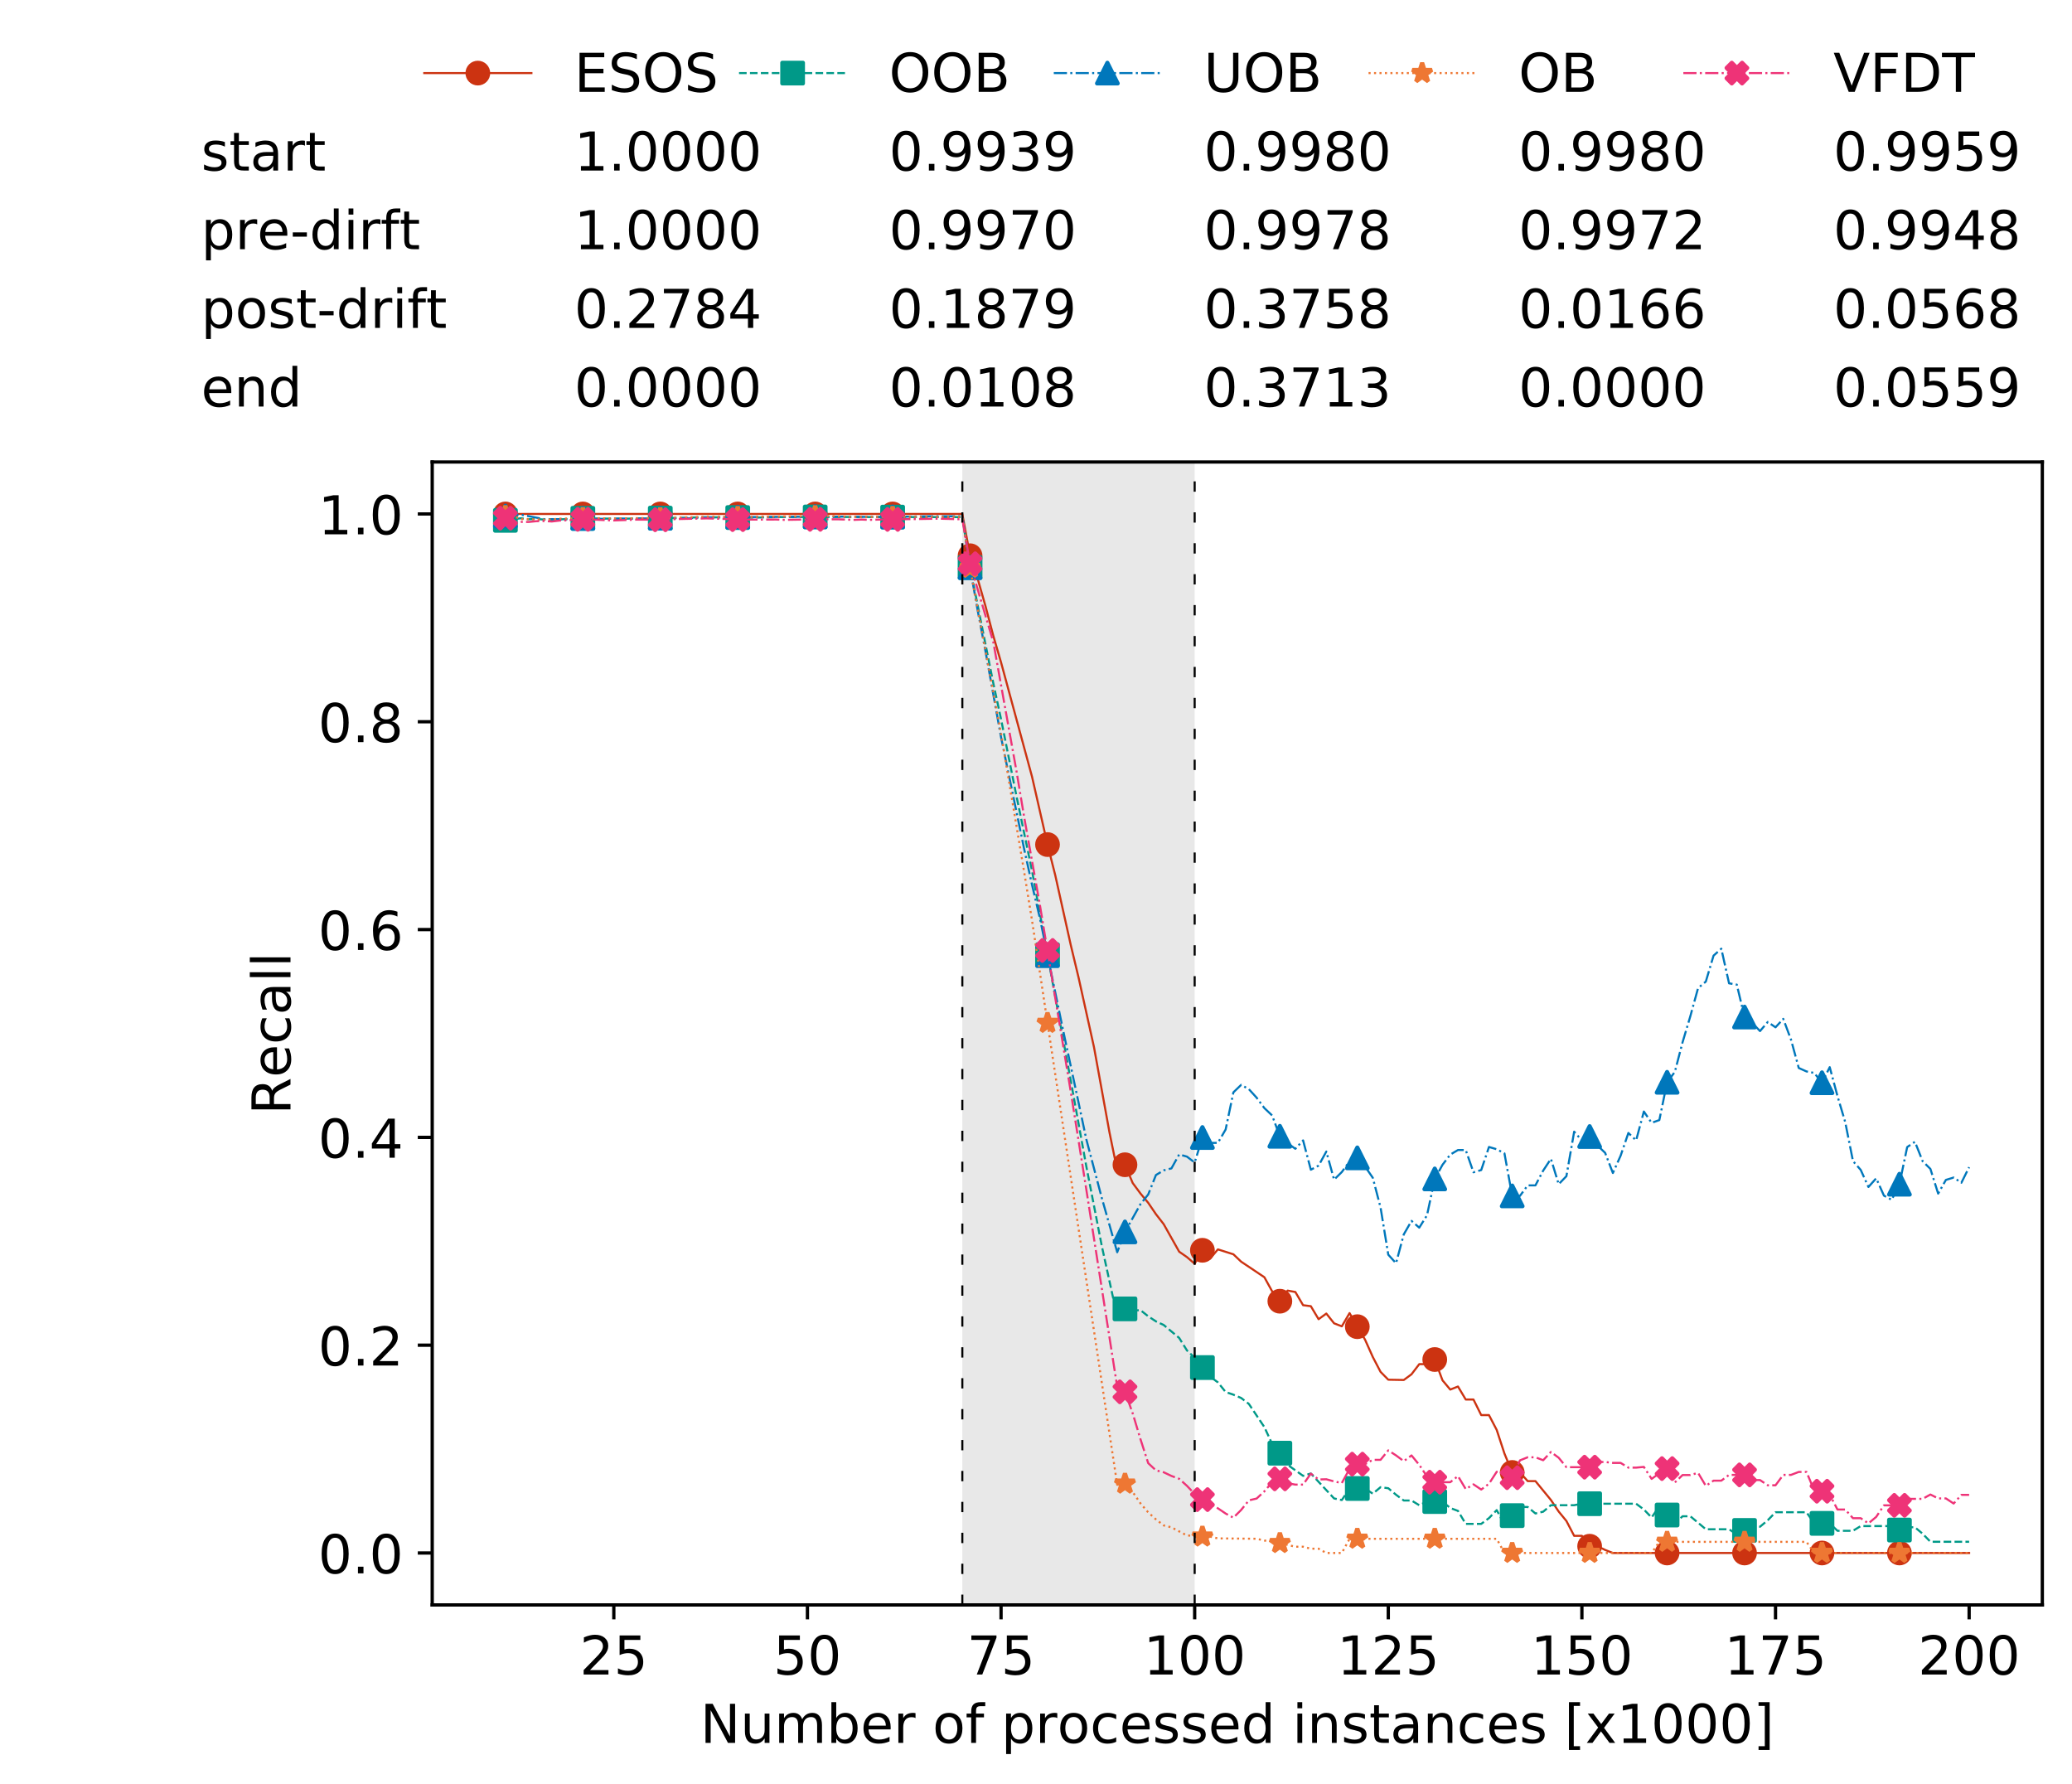 <?xml version="1.0" encoding="utf-8" standalone="no"?>
<!DOCTYPE svg PUBLIC "-//W3C//DTD SVG 1.1//EN"
  "http://www.w3.org/Graphics/SVG/1.1/DTD/svg11.dtd">
<!-- Created with matplotlib (https://matplotlib.org/) -->
<svg height="432.615pt" version="1.1" viewBox="0 0 502.65 432.615" width="502.65pt" xmlns="http://www.w3.org/2000/svg" xmlns:xlink="http://www.w3.org/1999/xlink">
 <defs>
  <style type="text/css">
*{stroke-linecap:butt;stroke-linejoin:round;white-space:pre;}
  </style>
 </defs>
 <g id="figure_1">
  <g id="patch_1">
   <path d="M 0 432.615 
L 502.65 432.615 
L 502.65 0 
L 0 0 
z
" style="fill:#ffffff;"/>
  </g>
  <g id="axes_1">
   <g id="patch_2">
    <path d="M 104.85 389.252 
L 495.45 389.252 
L 495.45 112.052 
L 104.85 112.052 
z
" style="fill:#ffffff;"/>
   </g>
   <g id="patch_3">
    <path clip-path="url(#p325287d8c5)" d="M 289.817 389.252 
L 289.817 112.052 
L 233.453 112.052 
L 233.453 389.252 
z
" style="fill:#d3d3d3;opacity:0.5;"/>
   </g>
   <g id="matplotlib.axis_1">
    <g id="xtick_1">
     <g id="line2d_1">
      <defs>
       <path d="M 0 0 
L 0 3.5 
" id="mc70faf73e4" style="stroke:#000000;stroke-width:0.8;"/>
      </defs>
      <g>
       <use style="stroke:#000000;stroke-width:0.8;" x="148.908" xlink:href="#mc70faf73e4" y="389.252"/>
      </g>
     </g>
     <g id="text_1">
      <!-- 25 -->
      <defs>
       <path d="M 19.188 8.297 
L 53.609 8.297 
L 53.609 0 
L 7.328 0 
L 7.328 8.297 
Q 12.938 14.109 22.625 23.891 
Q 32.328 33.688 34.812 36.531 
Q 39.547 41.844 41.422 45.531 
Q 43.312 49.219 43.312 52.781 
Q 43.312 58.594 39.234 62.25 
Q 35.156 65.922 28.609 65.922 
Q 23.969 65.922 18.812 64.312 
Q 13.672 62.703 7.812 59.422 
L 7.812 69.391 
Q 13.766 71.781 18.938 73 
Q 24.125 74.219 28.422 74.219 
Q 39.75 74.219 46.484 68.547 
Q 53.219 62.891 53.219 53.422 
Q 53.219 48.922 51.531 44.891 
Q 49.859 40.875 45.406 35.406 
Q 44.188 33.984 37.641 27.219 
Q 31.109 20.453 19.188 8.297 
z
" id="DejaVuSans-50"/>
       <path d="M 10.797 72.906 
L 49.516 72.906 
L 49.516 64.594 
L 19.828 64.594 
L 19.828 46.734 
Q 21.969 47.469 24.109 47.828 
Q 26.266 48.188 28.422 48.188 
Q 40.625 48.188 47.75 41.5 
Q 54.891 34.812 54.891 23.391 
Q 54.891 11.625 47.562 5.094 
Q 40.234 -1.422 26.906 -1.422 
Q 22.312 -1.422 17.547 -0.641 
Q 12.797 0.141 7.719 1.703 
L 7.719 11.625 
Q 12.109 9.234 16.797 8.062 
Q 21.484 6.891 26.703 6.891 
Q 35.156 6.891 40.078 11.328 
Q 45.016 15.766 45.016 23.391 
Q 45.016 31 40.078 35.438 
Q 35.156 39.891 26.703 39.891 
Q 22.75 39.891 18.812 39.016 
Q 14.891 38.141 10.797 36.281 
z
" id="DejaVuSans-53"/>
      </defs>
      <g transform="translate(140.636 406.13)scale(0.13 -0.13)">
       <use xlink:href="#DejaVuSans-50"/>
       <use x="63.623" xlink:href="#DejaVuSans-53"/>
      </g>
     </g>
    </g>
    <g id="xtick_2">
     <g id="line2d_2">
      <g>
       <use style="stroke:#000000;stroke-width:0.8;" x="195.877" xlink:href="#mc70faf73e4" y="389.252"/>
      </g>
     </g>
     <g id="text_2">
      <!-- 50 -->
      <defs>
       <path d="M 31.781 66.406 
Q 24.172 66.406 20.328 58.906 
Q 16.5 51.422 16.5 36.375 
Q 16.5 21.391 20.328 13.891 
Q 24.172 6.391 31.781 6.391 
Q 39.453 6.391 43.281 13.891 
Q 47.125 21.391 47.125 36.375 
Q 47.125 51.422 43.281 58.906 
Q 39.453 66.406 31.781 66.406 
z
M 31.781 74.219 
Q 44.047 74.219 50.516 64.516 
Q 56.984 54.828 56.984 36.375 
Q 56.984 17.969 50.516 8.266 
Q 44.047 -1.422 31.781 -1.422 
Q 19.531 -1.422 13.062 8.266 
Q 6.594 17.969 6.594 36.375 
Q 6.594 54.828 13.062 64.516 
Q 19.531 74.219 31.781 74.219 
z
" id="DejaVuSans-48"/>
      </defs>
      <g transform="translate(187.606 406.13)scale(0.13 -0.13)">
       <use xlink:href="#DejaVuSans-53"/>
       <use x="63.623" xlink:href="#DejaVuSans-48"/>
      </g>
     </g>
    </g>
    <g id="xtick_3">
     <g id="line2d_3">
      <g>
       <use style="stroke:#000000;stroke-width:0.8;" x="242.847" xlink:href="#mc70faf73e4" y="389.252"/>
      </g>
     </g>
     <g id="text_3">
      <!-- 75 -->
      <defs>
       <path d="M 8.203 72.906 
L 55.078 72.906 
L 55.078 68.703 
L 28.609 0 
L 18.312 0 
L 43.219 64.594 
L 8.203 64.594 
z
" id="DejaVuSans-55"/>
      </defs>
      <g transform="translate(234.576 406.13)scale(0.13 -0.13)">
       <use xlink:href="#DejaVuSans-55"/>
       <use x="63.623" xlink:href="#DejaVuSans-53"/>
      </g>
     </g>
    </g>
    <g id="xtick_4">
     <g id="line2d_4">
      <g>
       <use style="stroke:#000000;stroke-width:0.8;" x="289.817" xlink:href="#mc70faf73e4" y="389.252"/>
      </g>
     </g>
     <g id="text_4">
      <!-- 100 -->
      <defs>
       <path d="M 12.406 8.297 
L 28.516 8.297 
L 28.516 63.922 
L 10.984 60.406 
L 10.984 69.391 
L 28.422 72.906 
L 38.281 72.906 
L 38.281 8.297 
L 54.391 8.297 
L 54.391 0 
L 12.406 0 
z
" id="DejaVuSans-49"/>
      </defs>
      <g transform="translate(277.41 406.13)scale(0.13 -0.13)">
       <use xlink:href="#DejaVuSans-49"/>
       <use x="63.623" xlink:href="#DejaVuSans-48"/>
       <use x="127.246" xlink:href="#DejaVuSans-48"/>
      </g>
     </g>
    </g>
    <g id="xtick_5">
     <g id="line2d_5">
      <g>
       <use style="stroke:#000000;stroke-width:0.8;" x="336.786" xlink:href="#mc70faf73e4" y="389.252"/>
      </g>
     </g>
     <g id="text_5">
      <!-- 125 -->
      <g transform="translate(324.379 406.13)scale(0.13 -0.13)">
       <use xlink:href="#DejaVuSans-49"/>
       <use x="63.623" xlink:href="#DejaVuSans-50"/>
       <use x="127.246" xlink:href="#DejaVuSans-53"/>
      </g>
     </g>
    </g>
    <g id="xtick_6">
     <g id="line2d_6">
      <g>
       <use style="stroke:#000000;stroke-width:0.8;" x="383.756" xlink:href="#mc70faf73e4" y="389.252"/>
      </g>
     </g>
     <g id="text_6">
      <!-- 150 -->
      <g transform="translate(371.349 406.13)scale(0.13 -0.13)">
       <use xlink:href="#DejaVuSans-49"/>
       <use x="63.623" xlink:href="#DejaVuSans-53"/>
       <use x="127.246" xlink:href="#DejaVuSans-48"/>
      </g>
     </g>
    </g>
    <g id="xtick_7">
     <g id="line2d_7">
      <g>
       <use style="stroke:#000000;stroke-width:0.8;" x="430.726" xlink:href="#mc70faf73e4" y="389.252"/>
      </g>
     </g>
     <g id="text_7">
      <!-- 175 -->
      <g transform="translate(418.319 406.13)scale(0.13 -0.13)">
       <use xlink:href="#DejaVuSans-49"/>
       <use x="63.623" xlink:href="#DejaVuSans-55"/>
       <use x="127.246" xlink:href="#DejaVuSans-53"/>
      </g>
     </g>
    </g>
    <g id="xtick_8">
     <g id="line2d_8">
      <g>
       <use style="stroke:#000000;stroke-width:0.8;" x="477.695" xlink:href="#mc70faf73e4" y="389.252"/>
      </g>
     </g>
     <g id="text_8">
      <!-- 200 -->
      <g transform="translate(465.289 406.13)scale(0.13 -0.13)">
       <use xlink:href="#DejaVuSans-50"/>
       <use x="63.623" xlink:href="#DejaVuSans-48"/>
       <use x="127.246" xlink:href="#DejaVuSans-48"/>
      </g>
     </g>
    </g>
    <g id="text_9">
     <!-- Number of processed instances [x1000] -->
     <defs>
      <path d="M 9.812 72.906 
L 23.094 72.906 
L 55.422 11.922 
L 55.422 72.906 
L 64.984 72.906 
L 64.984 0 
L 51.703 0 
L 19.391 60.984 
L 19.391 0 
L 9.812 0 
z
" id="DejaVuSans-78"/>
      <path d="M 8.5 21.578 
L 8.5 54.688 
L 17.484 54.688 
L 17.484 21.922 
Q 17.484 14.156 20.5 10.266 
Q 23.531 6.391 29.594 6.391 
Q 36.859 6.391 41.078 11.031 
Q 45.312 15.672 45.312 23.688 
L 45.312 54.688 
L 54.297 54.688 
L 54.297 0 
L 45.312 0 
L 45.312 8.406 
Q 42.047 3.422 37.719 1 
Q 33.406 -1.422 27.688 -1.422 
Q 18.266 -1.422 13.375 4.438 
Q 8.5 10.297 8.5 21.578 
z
M 31.109 56 
z
" id="DejaVuSans-117"/>
      <path d="M 52 44.188 
Q 55.375 50.25 60.062 53.125 
Q 64.75 56 71.094 56 
Q 79.641 56 84.281 50.016 
Q 88.922 44.047 88.922 33.016 
L 88.922 0 
L 79.891 0 
L 79.891 32.719 
Q 79.891 40.578 77.094 44.375 
Q 74.312 48.188 68.609 48.188 
Q 61.625 48.188 57.562 43.547 
Q 53.516 38.922 53.516 30.906 
L 53.516 0 
L 44.484 0 
L 44.484 32.719 
Q 44.484 40.625 41.703 44.406 
Q 38.922 48.188 33.109 48.188 
Q 26.219 48.188 22.156 43.531 
Q 18.109 38.875 18.109 30.906 
L 18.109 0 
L 9.078 0 
L 9.078 54.688 
L 18.109 54.688 
L 18.109 46.188 
Q 21.188 51.219 25.484 53.609 
Q 29.781 56 35.688 56 
Q 41.656 56 45.828 52.969 
Q 50 49.953 52 44.188 
z
" id="DejaVuSans-109"/>
      <path d="M 48.688 27.297 
Q 48.688 37.203 44.609 42.844 
Q 40.531 48.484 33.406 48.484 
Q 26.266 48.484 22.188 42.844 
Q 18.109 37.203 18.109 27.297 
Q 18.109 17.391 22.188 11.75 
Q 26.266 6.109 33.406 6.109 
Q 40.531 6.109 44.609 11.75 
Q 48.688 17.391 48.688 27.297 
z
M 18.109 46.391 
Q 20.953 51.266 25.266 53.625 
Q 29.594 56 35.594 56 
Q 45.562 56 51.781 48.094 
Q 58.016 40.188 58.016 27.297 
Q 58.016 14.406 51.781 6.484 
Q 45.562 -1.422 35.594 -1.422 
Q 29.594 -1.422 25.266 0.953 
Q 20.953 3.328 18.109 8.203 
L 18.109 0 
L 9.078 0 
L 9.078 75.984 
L 18.109 75.984 
z
" id="DejaVuSans-98"/>
      <path d="M 56.203 29.594 
L 56.203 25.203 
L 14.891 25.203 
Q 15.484 15.922 20.484 11.062 
Q 25.484 6.203 34.422 6.203 
Q 39.594 6.203 44.453 7.469 
Q 49.312 8.734 54.109 11.281 
L 54.109 2.781 
Q 49.266 0.734 44.188 -0.344 
Q 39.109 -1.422 33.891 -1.422 
Q 20.797 -1.422 13.156 6.188 
Q 5.516 13.812 5.516 26.812 
Q 5.516 40.234 12.766 48.109 
Q 20.016 56 32.328 56 
Q 43.359 56 49.781 48.891 
Q 56.203 41.797 56.203 29.594 
z
M 47.219 32.234 
Q 47.125 39.594 43.094 43.984 
Q 39.062 48.391 32.422 48.391 
Q 24.906 48.391 20.391 44.141 
Q 15.875 39.891 15.188 32.172 
z
" id="DejaVuSans-101"/>
      <path d="M 41.109 46.297 
Q 39.594 47.172 37.812 47.578 
Q 36.031 48 33.891 48 
Q 26.266 48 22.188 43.047 
Q 18.109 38.094 18.109 28.812 
L 18.109 0 
L 9.078 0 
L 9.078 54.688 
L 18.109 54.688 
L 18.109 46.188 
Q 20.953 51.172 25.484 53.578 
Q 30.031 56 36.531 56 
Q 37.453 56 38.578 55.875 
Q 39.703 55.766 41.062 55.516 
z
" id="DejaVuSans-114"/>
      <path id="DejaVuSans-32"/>
      <path d="M 30.609 48.391 
Q 23.391 48.391 19.188 42.75 
Q 14.984 37.109 14.984 27.297 
Q 14.984 17.484 19.156 11.844 
Q 23.344 6.203 30.609 6.203 
Q 37.797 6.203 41.984 11.859 
Q 46.188 17.531 46.188 27.297 
Q 46.188 37.016 41.984 42.703 
Q 37.797 48.391 30.609 48.391 
z
M 30.609 56 
Q 42.328 56 49.016 48.375 
Q 55.719 40.766 55.719 27.297 
Q 55.719 13.875 49.016 6.219 
Q 42.328 -1.422 30.609 -1.422 
Q 18.844 -1.422 12.172 6.219 
Q 5.516 13.875 5.516 27.297 
Q 5.516 40.766 12.172 48.375 
Q 18.844 56 30.609 56 
z
" id="DejaVuSans-111"/>
      <path d="M 37.109 75.984 
L 37.109 68.5 
L 28.516 68.5 
Q 23.688 68.5 21.797 66.547 
Q 19.922 64.594 19.922 59.516 
L 19.922 54.688 
L 34.719 54.688 
L 34.719 47.703 
L 19.922 47.703 
L 19.922 0 
L 10.891 0 
L 10.891 47.703 
L 2.297 47.703 
L 2.297 54.688 
L 10.891 54.688 
L 10.891 58.5 
Q 10.891 67.625 15.141 71.797 
Q 19.391 75.984 28.609 75.984 
z
" id="DejaVuSans-102"/>
      <path d="M 18.109 8.203 
L 18.109 -20.797 
L 9.078 -20.797 
L 9.078 54.688 
L 18.109 54.688 
L 18.109 46.391 
Q 20.953 51.266 25.266 53.625 
Q 29.594 56 35.594 56 
Q 45.562 56 51.781 48.094 
Q 58.016 40.188 58.016 27.297 
Q 58.016 14.406 51.781 6.484 
Q 45.562 -1.422 35.594 -1.422 
Q 29.594 -1.422 25.266 0.953 
Q 20.953 3.328 18.109 8.203 
z
M 48.688 27.297 
Q 48.688 37.203 44.609 42.844 
Q 40.531 48.484 33.406 48.484 
Q 26.266 48.484 22.188 42.844 
Q 18.109 37.203 18.109 27.297 
Q 18.109 17.391 22.188 11.75 
Q 26.266 6.109 33.406 6.109 
Q 40.531 6.109 44.609 11.75 
Q 48.688 17.391 48.688 27.297 
z
" id="DejaVuSans-112"/>
      <path d="M 48.781 52.594 
L 48.781 44.188 
Q 44.969 46.297 41.141 47.344 
Q 37.312 48.391 33.406 48.391 
Q 24.656 48.391 19.812 42.844 
Q 14.984 37.312 14.984 27.297 
Q 14.984 17.281 19.812 11.734 
Q 24.656 6.203 33.406 6.203 
Q 37.312 6.203 41.141 7.25 
Q 44.969 8.297 48.781 10.406 
L 48.781 2.094 
Q 45.016 0.344 40.984 -0.531 
Q 36.969 -1.422 32.422 -1.422 
Q 20.062 -1.422 12.781 6.344 
Q 5.516 14.109 5.516 27.297 
Q 5.516 40.672 12.859 48.328 
Q 20.219 56 33.016 56 
Q 37.156 56 41.109 55.141 
Q 45.062 54.297 48.781 52.594 
z
" id="DejaVuSans-99"/>
      <path d="M 44.281 53.078 
L 44.281 44.578 
Q 40.484 46.531 36.375 47.5 
Q 32.281 48.484 27.875 48.484 
Q 21.188 48.484 17.844 46.438 
Q 14.5 44.391 14.5 40.281 
Q 14.5 37.156 16.891 35.375 
Q 19.281 33.594 26.516 31.984 
L 29.594 31.297 
Q 39.156 29.25 43.188 25.516 
Q 47.219 21.781 47.219 15.094 
Q 47.219 7.469 41.188 3.016 
Q 35.156 -1.422 24.609 -1.422 
Q 20.219 -1.422 15.453 -0.562 
Q 10.688 0.297 5.422 2 
L 5.422 11.281 
Q 10.406 8.688 15.234 7.391 
Q 20.062 6.109 24.812 6.109 
Q 31.156 6.109 34.562 8.281 
Q 37.984 10.453 37.984 14.406 
Q 37.984 18.062 35.516 20.016 
Q 33.062 21.969 24.703 23.781 
L 21.578 24.516 
Q 13.234 26.266 9.516 29.906 
Q 5.812 33.547 5.812 39.891 
Q 5.812 47.609 11.281 51.797 
Q 16.75 56 26.812 56 
Q 31.781 56 36.172 55.266 
Q 40.578 54.547 44.281 53.078 
z
" id="DejaVuSans-115"/>
      <path d="M 45.406 46.391 
L 45.406 75.984 
L 54.391 75.984 
L 54.391 0 
L 45.406 0 
L 45.406 8.203 
Q 42.578 3.328 38.25 0.953 
Q 33.938 -1.422 27.875 -1.422 
Q 17.969 -1.422 11.734 6.484 
Q 5.516 14.406 5.516 27.297 
Q 5.516 40.188 11.734 48.094 
Q 17.969 56 27.875 56 
Q 33.938 56 38.25 53.625 
Q 42.578 51.266 45.406 46.391 
z
M 14.797 27.297 
Q 14.797 17.391 18.875 11.75 
Q 22.953 6.109 30.078 6.109 
Q 37.203 6.109 41.297 11.75 
Q 45.406 17.391 45.406 27.297 
Q 45.406 37.203 41.297 42.844 
Q 37.203 48.484 30.078 48.484 
Q 22.953 48.484 18.875 42.844 
Q 14.797 37.203 14.797 27.297 
z
" id="DejaVuSans-100"/>
      <path d="M 9.422 54.688 
L 18.406 54.688 
L 18.406 0 
L 9.422 0 
z
M 9.422 75.984 
L 18.406 75.984 
L 18.406 64.594 
L 9.422 64.594 
z
" id="DejaVuSans-105"/>
      <path d="M 54.891 33.016 
L 54.891 0 
L 45.906 0 
L 45.906 32.719 
Q 45.906 40.484 42.875 44.328 
Q 39.844 48.188 33.797 48.188 
Q 26.516 48.188 22.312 43.547 
Q 18.109 38.922 18.109 30.906 
L 18.109 0 
L 9.078 0 
L 9.078 54.688 
L 18.109 54.688 
L 18.109 46.188 
Q 21.344 51.125 25.703 53.562 
Q 30.078 56 35.797 56 
Q 45.219 56 50.047 50.172 
Q 54.891 44.344 54.891 33.016 
z
" id="DejaVuSans-110"/>
      <path d="M 18.312 70.219 
L 18.312 54.688 
L 36.812 54.688 
L 36.812 47.703 
L 18.312 47.703 
L 18.312 18.016 
Q 18.312 11.328 20.141 9.422 
Q 21.969 7.516 27.594 7.516 
L 36.812 7.516 
L 36.812 0 
L 27.594 0 
Q 17.188 0 13.234 3.875 
Q 9.281 7.766 9.281 18.016 
L 9.281 47.703 
L 2.688 47.703 
L 2.688 54.688 
L 9.281 54.688 
L 9.281 70.219 
z
" id="DejaVuSans-116"/>
      <path d="M 34.281 27.484 
Q 23.391 27.484 19.188 25 
Q 14.984 22.516 14.984 16.5 
Q 14.984 11.719 18.141 8.906 
Q 21.297 6.109 26.703 6.109 
Q 34.188 6.109 38.703 11.406 
Q 43.219 16.703 43.219 25.484 
L 43.219 27.484 
z
M 52.203 31.203 
L 52.203 0 
L 43.219 0 
L 43.219 8.297 
Q 40.141 3.328 35.547 0.953 
Q 30.953 -1.422 24.312 -1.422 
Q 15.922 -1.422 10.953 3.297 
Q 6 8.016 6 15.922 
Q 6 25.141 12.172 29.828 
Q 18.359 34.516 30.609 34.516 
L 43.219 34.516 
L 43.219 35.406 
Q 43.219 41.609 39.141 45 
Q 35.062 48.391 27.688 48.391 
Q 23 48.391 18.547 47.266 
Q 14.109 46.141 10.016 43.891 
L 10.016 52.203 
Q 14.938 54.109 19.578 55.047 
Q 24.219 56 28.609 56 
Q 40.484 56 46.344 49.844 
Q 52.203 43.703 52.203 31.203 
z
" id="DejaVuSans-97"/>
      <path d="M 8.594 75.984 
L 29.297 75.984 
L 29.297 69 
L 17.578 69 
L 17.578 -6.203 
L 29.297 -6.203 
L 29.297 -13.188 
L 8.594 -13.188 
z
" id="DejaVuSans-91"/>
      <path d="M 54.891 54.688 
L 35.109 28.078 
L 55.906 0 
L 45.312 0 
L 29.391 21.484 
L 13.484 0 
L 2.875 0 
L 24.125 28.609 
L 4.688 54.688 
L 15.281 54.688 
L 29.781 35.203 
L 44.281 54.688 
z
" id="DejaVuSans-120"/>
      <path d="M 30.422 75.984 
L 30.422 -13.188 
L 9.719 -13.188 
L 9.719 -6.203 
L 21.391 -6.203 
L 21.391 69 
L 9.719 69 
L 9.719 75.984 
z
" id="DejaVuSans-93"/>
     </defs>
     <g transform="translate(169.881 422.711)scale(0.13 -0.13)">
      <use xlink:href="#DejaVuSans-78"/>
      <use x="74.805" xlink:href="#DejaVuSans-117"/>
      <use x="138.184" xlink:href="#DejaVuSans-109"/>
      <use x="235.596" xlink:href="#DejaVuSans-98"/>
      <use x="299.072" xlink:href="#DejaVuSans-101"/>
      <use x="360.596" xlink:href="#DejaVuSans-114"/>
      <use x="401.709" xlink:href="#DejaVuSans-32"/>
      <use x="433.496" xlink:href="#DejaVuSans-111"/>
      <use x="494.678" xlink:href="#DejaVuSans-102"/>
      <use x="529.883" xlink:href="#DejaVuSans-32"/>
      <use x="561.67" xlink:href="#DejaVuSans-112"/>
      <use x="625.146" xlink:href="#DejaVuSans-114"/>
      <use x="666.229" xlink:href="#DejaVuSans-111"/>
      <use x="727.41" xlink:href="#DejaVuSans-99"/>
      <use x="782.391" xlink:href="#DejaVuSans-101"/>
      <use x="843.914" xlink:href="#DejaVuSans-115"/>
      <use x="896.014" xlink:href="#DejaVuSans-115"/>
      <use x="948.113" xlink:href="#DejaVuSans-101"/>
      <use x="1009.637" xlink:href="#DejaVuSans-100"/>
      <use x="1073.113" xlink:href="#DejaVuSans-32"/>
      <use x="1104.9" xlink:href="#DejaVuSans-105"/>
      <use x="1132.684" xlink:href="#DejaVuSans-110"/>
      <use x="1196.062" xlink:href="#DejaVuSans-115"/>
      <use x="1248.162" xlink:href="#DejaVuSans-116"/>
      <use x="1287.371" xlink:href="#DejaVuSans-97"/>
      <use x="1348.65" xlink:href="#DejaVuSans-110"/>
      <use x="1412.029" xlink:href="#DejaVuSans-99"/>
      <use x="1467.01" xlink:href="#DejaVuSans-101"/>
      <use x="1528.533" xlink:href="#DejaVuSans-115"/>
      <use x="1580.633" xlink:href="#DejaVuSans-32"/>
      <use x="1612.42" xlink:href="#DejaVuSans-91"/>
      <use x="1651.434" xlink:href="#DejaVuSans-120"/>
      <use x="1710.613" xlink:href="#DejaVuSans-49"/>
      <use x="1774.236" xlink:href="#DejaVuSans-48"/>
      <use x="1837.859" xlink:href="#DejaVuSans-48"/>
      <use x="1901.482" xlink:href="#DejaVuSans-48"/>
      <use x="1965.105" xlink:href="#DejaVuSans-93"/>
     </g>
    </g>
   </g>
   <g id="matplotlib.axis_2">
    <g id="ytick_1">
     <g id="line2d_9">
      <defs>
       <path d="M 0 0 
L -3.5 0 
" id="mad161dee8b" style="stroke:#000000;stroke-width:0.8;"/>
      </defs>
      <g>
       <use style="stroke:#000000;stroke-width:0.8;" x="104.85" xlink:href="#mad161dee8b" y="376.652"/>
      </g>
     </g>
     <g id="text_10">
      <!-- 0.0 -->
      <defs>
       <path d="M 10.688 12.406 
L 21 12.406 
L 21 0 
L 10.688 0 
z
" id="DejaVuSans-46"/>
      </defs>
      <g transform="translate(77.176 381.591)scale(0.13 -0.13)">
       <use xlink:href="#DejaVuSans-48"/>
       <use x="63.623" xlink:href="#DejaVuSans-46"/>
       <use x="95.41" xlink:href="#DejaVuSans-48"/>
      </g>
     </g>
    </g>
    <g id="ytick_2">
     <g id="line2d_10">
      <g>
       <use style="stroke:#000000;stroke-width:0.8;" x="104.85" xlink:href="#mad161dee8b" y="326.252"/>
      </g>
     </g>
     <g id="text_11">
      <!-- 0.2 -->
      <g transform="translate(77.176 331.191)scale(0.13 -0.13)">
       <use xlink:href="#DejaVuSans-48"/>
       <use x="63.623" xlink:href="#DejaVuSans-46"/>
       <use x="95.41" xlink:href="#DejaVuSans-50"/>
      </g>
     </g>
    </g>
    <g id="ytick_3">
     <g id="line2d_11">
      <g>
       <use style="stroke:#000000;stroke-width:0.8;" x="104.85" xlink:href="#mad161dee8b" y="275.852"/>
      </g>
     </g>
     <g id="text_12">
      <!-- 0.4 -->
      <defs>
       <path d="M 37.797 64.312 
L 12.891 25.391 
L 37.797 25.391 
z
M 35.203 72.906 
L 47.609 72.906 
L 47.609 25.391 
L 58.016 25.391 
L 58.016 17.188 
L 47.609 17.188 
L 47.609 0 
L 37.797 0 
L 37.797 17.188 
L 4.891 17.188 
L 4.891 26.703 
z
" id="DejaVuSans-52"/>
      </defs>
      <g transform="translate(77.176 280.791)scale(0.13 -0.13)">
       <use xlink:href="#DejaVuSans-48"/>
       <use x="63.623" xlink:href="#DejaVuSans-46"/>
       <use x="95.41" xlink:href="#DejaVuSans-52"/>
      </g>
     </g>
    </g>
    <g id="ytick_4">
     <g id="line2d_12">
      <g>
       <use style="stroke:#000000;stroke-width:0.8;" x="104.85" xlink:href="#mad161dee8b" y="225.452"/>
      </g>
     </g>
     <g id="text_13">
      <!-- 0.6 -->
      <defs>
       <path d="M 33.016 40.375 
Q 26.375 40.375 22.484 35.828 
Q 18.609 31.297 18.609 23.391 
Q 18.609 15.531 22.484 10.953 
Q 26.375 6.391 33.016 6.391 
Q 39.656 6.391 43.531 10.953 
Q 47.406 15.531 47.406 23.391 
Q 47.406 31.297 43.531 35.828 
Q 39.656 40.375 33.016 40.375 
z
M 52.594 71.297 
L 52.594 62.312 
Q 48.875 64.062 45.094 64.984 
Q 41.312 65.922 37.594 65.922 
Q 27.828 65.922 22.672 59.328 
Q 17.531 52.734 16.797 39.406 
Q 19.672 43.656 24.016 45.922 
Q 28.375 48.188 33.594 48.188 
Q 44.578 48.188 50.953 41.516 
Q 57.328 34.859 57.328 23.391 
Q 57.328 12.156 50.688 5.359 
Q 44.047 -1.422 33.016 -1.422 
Q 20.359 -1.422 13.672 8.266 
Q 6.984 17.969 6.984 36.375 
Q 6.984 53.656 15.188 63.938 
Q 23.391 74.219 37.203 74.219 
Q 40.922 74.219 44.703 73.484 
Q 48.484 72.75 52.594 71.297 
z
" id="DejaVuSans-54"/>
      </defs>
      <g transform="translate(77.176 230.391)scale(0.13 -0.13)">
       <use xlink:href="#DejaVuSans-48"/>
       <use x="63.623" xlink:href="#DejaVuSans-46"/>
       <use x="95.41" xlink:href="#DejaVuSans-54"/>
      </g>
     </g>
    </g>
    <g id="ytick_5">
     <g id="line2d_13">
      <g>
       <use style="stroke:#000000;stroke-width:0.8;" x="104.85" xlink:href="#mad161dee8b" y="175.052"/>
      </g>
     </g>
     <g id="text_14">
      <!-- 0.8 -->
      <defs>
       <path d="M 31.781 34.625 
Q 24.75 34.625 20.719 30.859 
Q 16.703 27.094 16.703 20.516 
Q 16.703 13.922 20.719 10.156 
Q 24.75 6.391 31.781 6.391 
Q 38.812 6.391 42.859 10.172 
Q 46.922 13.969 46.922 20.516 
Q 46.922 27.094 42.891 30.859 
Q 38.875 34.625 31.781 34.625 
z
M 21.922 38.812 
Q 15.578 40.375 12.031 44.719 
Q 8.5 49.078 8.5 55.328 
Q 8.5 64.062 14.719 69.141 
Q 20.953 74.219 31.781 74.219 
Q 42.672 74.219 48.875 69.141 
Q 55.078 64.062 55.078 55.328 
Q 55.078 49.078 51.531 44.719 
Q 48 40.375 41.703 38.812 
Q 48.828 37.156 52.797 32.312 
Q 56.781 27.484 56.781 20.516 
Q 56.781 9.906 50.312 4.234 
Q 43.844 -1.422 31.781 -1.422 
Q 19.734 -1.422 13.25 4.234 
Q 6.781 9.906 6.781 20.516 
Q 6.781 27.484 10.781 32.312 
Q 14.797 37.156 21.922 38.812 
z
M 18.312 54.391 
Q 18.312 48.734 21.844 45.562 
Q 25.391 42.391 31.781 42.391 
Q 38.141 42.391 41.719 45.562 
Q 45.312 48.734 45.312 54.391 
Q 45.312 60.062 41.719 63.234 
Q 38.141 66.406 31.781 66.406 
Q 25.391 66.406 21.844 63.234 
Q 18.312 60.062 18.312 54.391 
z
" id="DejaVuSans-56"/>
      </defs>
      <g transform="translate(77.176 179.991)scale(0.13 -0.13)">
       <use xlink:href="#DejaVuSans-48"/>
       <use x="63.623" xlink:href="#DejaVuSans-46"/>
       <use x="95.41" xlink:href="#DejaVuSans-56"/>
      </g>
     </g>
    </g>
    <g id="ytick_6">
     <g id="line2d_14">
      <g>
       <use style="stroke:#000000;stroke-width:0.8;" x="104.85" xlink:href="#mad161dee8b" y="124.652"/>
      </g>
     </g>
     <g id="text_15">
      <!-- 1.0 -->
      <g transform="translate(77.176 129.591)scale(0.13 -0.13)">
       <use xlink:href="#DejaVuSans-49"/>
       <use x="63.623" xlink:href="#DejaVuSans-46"/>
       <use x="95.41" xlink:href="#DejaVuSans-48"/>
      </g>
     </g>
    </g>
    <g id="text_16">
     <!-- Recall -->
     <defs>
      <path d="M 44.391 34.188 
Q 47.562 33.109 50.562 29.594 
Q 53.562 26.078 56.594 19.922 
L 66.609 0 
L 56 0 
L 46.688 18.703 
Q 43.062 26.031 39.672 28.422 
Q 36.281 30.812 30.422 30.812 
L 19.672 30.812 
L 19.672 0 
L 9.812 0 
L 9.812 72.906 
L 32.078 72.906 
Q 44.578 72.906 50.734 67.672 
Q 56.891 62.453 56.891 51.906 
Q 56.891 45.016 53.688 40.469 
Q 50.484 35.938 44.391 34.188 
z
M 19.672 64.797 
L 19.672 38.922 
L 32.078 38.922 
Q 39.203 38.922 42.844 42.219 
Q 46.484 45.516 46.484 51.906 
Q 46.484 58.297 42.844 61.547 
Q 39.203 64.797 32.078 64.797 
z
" id="DejaVuSans-82"/>
      <path d="M 9.422 75.984 
L 18.406 75.984 
L 18.406 0 
L 9.422 0 
z
" id="DejaVuSans-108"/>
     </defs>
     <g transform="translate(70.472 270.333)rotate(-90)scale(0.13 -0.13)">
      <use xlink:href="#DejaVuSans-82"/>
      <use x="69.42" xlink:href="#DejaVuSans-101"/>
      <use x="130.943" xlink:href="#DejaVuSans-99"/>
      <use x="185.924" xlink:href="#DejaVuSans-97"/>
      <use x="247.203" xlink:href="#DejaVuSans-108"/>
      <use x="274.986" xlink:href="#DejaVuSans-108"/>
     </g>
    </g>
   </g>
   <g id="line2d_15"/>
   <g id="line2d_16"/>
   <g id="line2d_17"/>
   <g id="line2d_18"/>
   <g id="line2d_19"/>
   <g id="line2d_20">
    <path clip-path="url(#p325287d8c5)" d="M 122.605 124.652 
L 233.453 124.652 
L 235.332 134.786 
L 237.211 140.485 
L 239.089 147.065 
L 240.968 154.202 
L 242.847 160.649 
L 250.362 188.386 
L 254.12 204.839 
L 255.998 212.286 
L 259.756 229.193 
L 261.635 237.017 
L 265.392 253.97 
L 269.15 274.645 
L 271.029 283.838 
L 272.908 282.495 
L 274.786 286.928 
L 276.665 289.461 
L 278.544 291.721 
L 280.423 294.481 
L 282.302 296.902 
L 286.059 303.577 
L 287.938 304.884 
L 289.817 306.503 
L 291.695 303.236 
L 293.574 305.239 
L 295.453 303.015 
L 299.211 304.208 
L 301.089 305.996 
L 306.726 309.772 
L 308.605 313.179 
L 310.483 315.588 
L 312.362 313.015 
L 314.241 313.353 
L 316.12 316.556 
L 317.998 316.799 
L 319.877 319.949 
L 321.756 318.585 
L 323.635 320.948 
L 325.514 321.679 
L 327.392 318.472 
L 331.15 324.915 
L 333.029 329.115 
L 334.908 332.715 
L 336.786 334.624 
L 340.544 334.695 
L 342.423 333.305 
L 344.302 330.85 
L 346.18 330.85 
L 348.059 329.73 
L 349.938 334.77 
L 351.817 337.02 
L 353.695 336.279 
L 355.574 339.429 
L 357.453 339.429 
L 359.332 343.209 
L 361.211 343.209 
L 363.089 346.809 
L 364.968 352.536 
L 366.847 357.118 
L 368.726 357.118 
L 370.605 359.218 
L 372.483 359.218 
L 376.241 363.8 
L 378.12 366.6 
L 379.998 368.891 
L 381.877 372.491 
L 383.756 372.491 
L 385.635 375.011 
L 387.514 375.011 
L 389.392 375.911 
L 391.271 376.652 
L 477.695 376.652 
L 477.695 376.652 
" style="fill:none;stroke:#cc3311;stroke-linecap:square;stroke-width:0.5;"/>
    <defs>
     <path d="M 0 2.5 
C 0.663 2.5 1.299 2.237 1.768 1.768 
C 2.237 1.299 2.5 0.663 2.5 0 
C 2.5 -0.663 2.237 -1.299 1.768 -1.768 
C 1.299 -2.237 0.663 -2.5 0 -2.5 
C -0.663 -2.5 -1.299 -2.237 -1.768 -1.768 
C -2.237 -1.299 -2.5 -0.663 -2.5 0 
C -2.5 0.663 -2.237 1.299 -1.768 1.768 
C -1.299 2.237 -0.663 2.5 0 2.5 
z
" id="mfc397315dc" style="stroke:#cc3311;"/>
    </defs>
    <g clip-path="url(#p325287d8c5)">
     <use style="fill:#cc3311;stroke:#cc3311;" x="122.605" xlink:href="#mfc397315dc" y="124.652"/>
     <use style="fill:#cc3311;stroke:#cc3311;" x="141.392" xlink:href="#mfc397315dc" y="124.652"/>
     <use style="fill:#cc3311;stroke:#cc3311;" x="160.18" xlink:href="#mfc397315dc" y="124.652"/>
     <use style="fill:#cc3311;stroke:#cc3311;" x="178.968" xlink:href="#mfc397315dc" y="124.652"/>
     <use style="fill:#cc3311;stroke:#cc3311;" x="197.756" xlink:href="#mfc397315dc" y="124.652"/>
     <use style="fill:#cc3311;stroke:#cc3311;" x="216.544" xlink:href="#mfc397315dc" y="124.652"/>
     <use style="fill:#cc3311;stroke:#cc3311;" x="235.332" xlink:href="#mfc397315dc" y="134.786"/>
     <use style="fill:#cc3311;stroke:#cc3311;" x="254.12" xlink:href="#mfc397315dc" y="204.839"/>
     <use style="fill:#cc3311;stroke:#cc3311;" x="272.908" xlink:href="#mfc397315dc" y="282.495"/>
     <use style="fill:#cc3311;stroke:#cc3311;" x="291.695" xlink:href="#mfc397315dc" y="303.236"/>
     <use style="fill:#cc3311;stroke:#cc3311;" x="310.483" xlink:href="#mfc397315dc" y="315.588"/>
     <use style="fill:#cc3311;stroke:#cc3311;" x="329.271" xlink:href="#mfc397315dc" y="321.765"/>
     <use style="fill:#cc3311;stroke:#cc3311;" x="348.059" xlink:href="#mfc397315dc" y="329.73"/>
     <use style="fill:#cc3311;stroke:#cc3311;" x="366.847" xlink:href="#mfc397315dc" y="357.118"/>
     <use style="fill:#cc3311;stroke:#cc3311;" x="385.635" xlink:href="#mfc397315dc" y="375.011"/>
     <use style="fill:#cc3311;stroke:#cc3311;" x="404.423" xlink:href="#mfc397315dc" y="376.652"/>
     <use style="fill:#cc3311;stroke:#cc3311;" x="423.211" xlink:href="#mfc397315dc" y="376.652"/>
     <use style="fill:#cc3311;stroke:#cc3311;" x="441.998" xlink:href="#mfc397315dc" y="376.652"/>
     <use style="fill:#cc3311;stroke:#cc3311;" x="460.786" xlink:href="#mfc397315dc" y="376.652"/>
    </g>
   </g>
   <g id="line2d_21"/>
   <g id="line2d_22"/>
   <g id="line2d_23"/>
   <g id="line2d_24"/>
   <g id="line2d_25">
    <path clip-path="url(#p325287d8c5)" d="M 122.605 126.198 
L 126.362 125.694 
L 128.241 125.931 
L 130.12 125.876 
L 131.998 126.01 
L 133.877 126.031 
L 137.635 125.891 
L 143.271 125.752 
L 150.786 125.811 
L 165.817 125.577 
L 169.574 125.475 
L 177.089 125.476 
L 182.726 125.551 
L 188.362 125.407 
L 193.998 125.383 
L 233.453 125.415 
L 235.332 137.619 
L 240.968 165.706 
L 242.847 174.43 
L 246.605 193.173 
L 250.362 211.227 
L 259.756 262.09 
L 263.514 282.794 
L 267.271 302.126 
L 271.029 319.354 
L 272.908 317.453 
L 274.786 317.853 
L 276.665 317.756 
L 278.544 319.24 
L 280.423 320.482 
L 282.302 321.354 
L 286.059 324.498 
L 287.938 327.515 
L 289.817 329.303 
L 293.574 333.893 
L 295.453 335.273 
L 297.332 337.61 
L 299.211 338.257 
L 301.089 339.054 
L 302.968 340.506 
L 306.726 346.123 
L 308.605 350.173 
L 310.483 352.443 
L 312.362 355.263 
L 316.12 357.942 
L 317.998 357.376 
L 323.635 363.423 
L 325.514 363.816 
L 327.392 361.01 
L 331.15 361.01 
L 333.029 362.27 
L 334.908 360.695 
L 336.786 360.95 
L 338.665 362.525 
L 340.544 363.925 
L 342.423 363.925 
L 344.302 365.07 
L 346.18 364.17 
L 349.938 364.17 
L 351.817 365.745 
L 353.695 366.445 
L 355.574 369.595 
L 359.332 369.595 
L 361.211 368.195 
L 363.089 366.257 
L 364.968 369.693 
L 368.726 365.493 
L 370.605 365.493 
L 372.483 367.068 
L 374.362 366.638 
L 376.241 365.063 
L 381.877 365.063 
L 383.756 364.703 
L 396.908 364.703 
L 398.786 366.103 
L 400.665 368.042 
L 402.544 365.342 
L 406.302 369.542 
L 408.18 367.742 
L 410.059 367.742 
L 413.817 370.892 
L 419.453 370.892 
L 421.332 372.152 
L 425.089 370.283 
L 426.968 370.283 
L 428.847 368.708 
L 430.726 366.769 
L 438.241 366.769 
L 440.12 369.469 
L 443.877 369.469 
L 445.756 371.269 
L 449.514 371.269 
L 451.392 370.124 
L 458.908 370.124 
L 460.786 371.093 
L 462.665 370.418 
L 464.544 370.418 
L 466.423 371.993 
L 468.302 373.931 
L 477.695 373.931 
L 477.695 373.931 
" style="fill:none;stroke:#009988;stroke-dasharray:1.85,0.8;stroke-dashoffset:0;stroke-width:0.5;"/>
    <defs>
     <path d="M -2.5 2.5 
L 2.5 2.5 
L 2.5 -2.5 
L -2.5 -2.5 
z
" id="m3aadad91ea" style="stroke:#009988;stroke-linejoin:miter;"/>
    </defs>
    <g clip-path="url(#p325287d8c5)">
     <use style="fill:#009988;stroke:#009988;stroke-linejoin:miter;" x="122.605" xlink:href="#m3aadad91ea" y="126.198"/>
     <use style="fill:#009988;stroke:#009988;stroke-linejoin:miter;" x="141.392" xlink:href="#m3aadad91ea" y="125.714"/>
     <use style="fill:#009988;stroke:#009988;stroke-linejoin:miter;" x="160.18" xlink:href="#m3aadad91ea" y="125.652"/>
     <use style="fill:#009988;stroke:#009988;stroke-linejoin:miter;" x="178.968" xlink:href="#m3aadad91ea" y="125.525"/>
     <use style="fill:#009988;stroke:#009988;stroke-linejoin:miter;" x="197.756" xlink:href="#m3aadad91ea" y="125.383"/>
     <use style="fill:#009988;stroke:#009988;stroke-linejoin:miter;" x="216.544" xlink:href="#m3aadad91ea" y="125.413"/>
     <use style="fill:#009988;stroke:#009988;stroke-linejoin:miter;" x="235.332" xlink:href="#m3aadad91ea" y="137.619"/>
     <use style="fill:#009988;stroke:#009988;stroke-linejoin:miter;" x="254.12" xlink:href="#m3aadad91ea" y="231.555"/>
     <use style="fill:#009988;stroke:#009988;stroke-linejoin:miter;" x="272.908" xlink:href="#m3aadad91ea" y="317.453"/>
     <use style="fill:#009988;stroke:#009988;stroke-linejoin:miter;" x="291.695" xlink:href="#m3aadad91ea" y="331.679"/>
     <use style="fill:#009988;stroke:#009988;stroke-linejoin:miter;" x="310.483" xlink:href="#m3aadad91ea" y="352.443"/>
     <use style="fill:#009988;stroke:#009988;stroke-linejoin:miter;" x="329.271" xlink:href="#m3aadad91ea" y="361.01"/>
     <use style="fill:#009988;stroke:#009988;stroke-linejoin:miter;" x="348.059" xlink:href="#m3aadad91ea" y="364.17"/>
     <use style="fill:#009988;stroke:#009988;stroke-linejoin:miter;" x="366.847" xlink:href="#m3aadad91ea" y="367.593"/>
     <use style="fill:#009988;stroke:#009988;stroke-linejoin:miter;" x="385.635" xlink:href="#m3aadad91ea" y="364.703"/>
     <use style="fill:#009988;stroke:#009988;stroke-linejoin:miter;" x="404.423" xlink:href="#m3aadad91ea" y="367.442"/>
     <use style="fill:#009988;stroke:#009988;stroke-linejoin:miter;" x="423.211" xlink:href="#m3aadad91ea" y="371.183"/>
     <use style="fill:#009988;stroke:#009988;stroke-linejoin:miter;" x="441.998" xlink:href="#m3aadad91ea" y="369.469"/>
     <use style="fill:#009988;stroke:#009988;stroke-linejoin:miter;" x="460.786" xlink:href="#m3aadad91ea" y="371.093"/>
    </g>
   </g>
   <g id="line2d_26"/>
   <g id="line2d_27"/>
   <g id="line2d_28"/>
   <g id="line2d_29"/>
   <g id="line2d_30">
    <path clip-path="url(#p325287d8c5)" d="M 122.605 125.167 
L 124.483 124.909 
L 126.362 124.824 
L 131.998 125.912 
L 135.756 125.906 
L 147.029 125.829 
L 150.786 125.772 
L 167.695 125.676 
L 169.574 125.498 
L 175.211 125.452 
L 197.756 125.306 
L 205.271 125.304 
L 209.029 125.36 
L 216.544 125.367 
L 225.938 125.215 
L 233.453 125.216 
L 235.332 137.692 
L 237.211 148.248 
L 239.089 158.05 
L 242.847 178.817 
L 248.483 206.072 
L 250.362 214.6 
L 252.241 222.569 
L 257.877 249.762 
L 261.635 267.356 
L 263.514 276.25 
L 267.271 290.498 
L 271.029 303.708 
L 272.908 298.777 
L 276.665 292.055 
L 278.544 289.708 
L 280.423 284.984 
L 282.302 283.851 
L 284.18 283.376 
L 286.059 279.99 
L 287.938 280.519 
L 289.817 281.947 
L 291.695 275.881 
L 293.574 277.203 
L 295.453 277.175 
L 297.332 273.938 
L 299.211 264.931 
L 301.089 263.125 
L 302.968 264.162 
L 304.847 266.226 
L 306.726 268.752 
L 308.605 270.53 
L 310.483 275.585 
L 312.362 277.268 
L 314.241 278.618 
L 316.12 276.589 
L 317.998 283.697 
L 319.877 282.707 
L 321.756 279.289 
L 323.635 286.114 
L 325.514 284.258 
L 327.392 281.681 
L 329.271 280.822 
L 331.15 282.922 
L 333.029 285.652 
L 334.908 292.852 
L 336.786 304.306 
L 338.665 306.382 
L 340.544 299.382 
L 342.423 296.11 
L 344.302 297.746 
L 346.18 294.746 
L 348.059 285.926 
L 349.938 282.506 
L 351.817 280.031 
L 353.695 278.919 
L 355.574 278.919 
L 357.453 284.319 
L 359.332 283.779 
L 361.211 278.179 
L 363.089 278.733 
L 364.968 279.735 
L 366.847 290.044 
L 368.726 290.044 
L 370.605 287.494 
L 372.483 287.494 
L 374.362 283.915 
L 376.241 281.051 
L 378.12 287.211 
L 379.998 285.264 
L 381.877 274.464 
L 383.756 276.624 
L 385.635 275.644 
L 387.514 277.804 
L 389.392 279.604 
L 391.271 284.496 
L 393.15 280.296 
L 395.029 274.783 
L 396.908 276.583 
L 398.786 269.583 
L 400.665 272.329 
L 402.544 271.654 
L 404.423 262.491 
L 406.302 259.971 
L 408.18 252.771 
L 410.059 246.471 
L 411.938 239.646 
L 413.817 238.071 
L 415.695 231.771 
L 417.574 230.091 
L 419.453 238.491 
L 421.332 238.806 
L 423.211 246.667 
L 425.089 248.107 
L 426.968 250.071 
L 428.847 247.866 
L 430.726 249.158 
L 432.605 247.111 
L 434.483 252.151 
L 436.362 259.023 
L 438.241 259.863 
L 440.12 260.223 
L 441.998 262.602 
L 443.877 258.822 
L 445.756 265.842 
L 447.635 272.142 
L 449.514 281.592 
L 451.392 283.74 
L 453.271 287.88 
L 455.15 285.78 
L 457.029 289.98 
L 458.908 290.999 
L 460.786 287.21 
L 462.665 278.21 
L 464.544 276.922 
L 466.423 281.647 
L 468.302 283.504 
L 470.18 289.489 
L 472.059 286.168 
L 473.938 285.595 
L 475.817 286.855 
L 477.695 283.075 
L 477.695 283.075 
" style="fill:none;stroke:#0077bb;stroke-dasharray:3.2,0.8,0.5,0.8;stroke-dashoffset:0;stroke-width:0.5;"/>
    <defs>
     <path d="M 0 -2.5 
L -2.5 2.5 
L 2.5 2.5 
z
" id="mb483d040f6" style="stroke:#0077bb;stroke-linejoin:miter;"/>
    </defs>
    <g clip-path="url(#p325287d8c5)">
     <use style="fill:#0077bb;stroke:#0077bb;stroke-linejoin:miter;" x="122.605" xlink:href="#mb483d040f6" y="125.167"/>
     <use style="fill:#0077bb;stroke:#0077bb;stroke-linejoin:miter;" x="141.392" xlink:href="#mb483d040f6" y="125.745"/>
     <use style="fill:#0077bb;stroke:#0077bb;stroke-linejoin:miter;" x="160.18" xlink:href="#mb483d040f6" y="125.697"/>
     <use style="fill:#0077bb;stroke:#0077bb;stroke-linejoin:miter;" x="178.968" xlink:href="#mb483d040f6" y="125.426"/>
     <use style="fill:#0077bb;stroke:#0077bb;stroke-linejoin:miter;" x="197.756" xlink:href="#mb483d040f6" y="125.306"/>
     <use style="fill:#0077bb;stroke:#0077bb;stroke-linejoin:miter;" x="216.544" xlink:href="#mb483d040f6" y="125.367"/>
     <use style="fill:#0077bb;stroke:#0077bb;stroke-linejoin:miter;" x="235.332" xlink:href="#mb483d040f6" y="137.692"/>
     <use style="fill:#0077bb;stroke:#0077bb;stroke-linejoin:miter;" x="254.12" xlink:href="#mb483d040f6" y="231.785"/>
     <use style="fill:#0077bb;stroke:#0077bb;stroke-linejoin:miter;" x="272.908" xlink:href="#mb483d040f6" y="298.777"/>
     <use style="fill:#0077bb;stroke:#0077bb;stroke-linejoin:miter;" x="291.695" xlink:href="#mb483d040f6" y="275.881"/>
     <use style="fill:#0077bb;stroke:#0077bb;stroke-linejoin:miter;" x="310.483" xlink:href="#mb483d040f6" y="275.585"/>
     <use style="fill:#0077bb;stroke:#0077bb;stroke-linejoin:miter;" x="329.271" xlink:href="#mb483d040f6" y="280.822"/>
     <use style="fill:#0077bb;stroke:#0077bb;stroke-linejoin:miter;" x="348.059" xlink:href="#mb483d040f6" y="285.926"/>
     <use style="fill:#0077bb;stroke:#0077bb;stroke-linejoin:miter;" x="366.847" xlink:href="#mb483d040f6" y="290.044"/>
     <use style="fill:#0077bb;stroke:#0077bb;stroke-linejoin:miter;" x="385.635" xlink:href="#mb483d040f6" y="275.644"/>
     <use style="fill:#0077bb;stroke:#0077bb;stroke-linejoin:miter;" x="404.423" xlink:href="#mb483d040f6" y="262.491"/>
     <use style="fill:#0077bb;stroke:#0077bb;stroke-linejoin:miter;" x="423.211" xlink:href="#mb483d040f6" y="246.667"/>
     <use style="fill:#0077bb;stroke:#0077bb;stroke-linejoin:miter;" x="441.998" xlink:href="#mb483d040f6" y="262.602"/>
     <use style="fill:#0077bb;stroke:#0077bb;stroke-linejoin:miter;" x="460.786" xlink:href="#mb483d040f6" y="287.21"/>
    </g>
   </g>
   <g id="line2d_31"/>
   <g id="line2d_32"/>
   <g id="line2d_33"/>
   <g id="line2d_34"/>
   <g id="line2d_35">
    <path clip-path="url(#p325287d8c5)" d="M 122.605 125.167 
L 124.483 125.171 
L 126.362 125.886 
L 131.998 126.022 
L 133.877 125.97 
L 135.756 125.805 
L 139.514 125.729 
L 141.392 125.631 
L 148.908 125.764 
L 158.302 125.635 
L 162.059 125.634 
L 171.453 125.327 
L 180.847 125.372 
L 201.514 125.154 
L 207.15 125.384 
L 214.665 125.364 
L 233.453 125.364 
L 235.332 137.741 
L 242.847 177.949 
L 248.483 211.662 
L 250.362 223.252 
L 271.029 360.106 
L 272.908 359.863 
L 274.786 361.865 
L 276.665 364.607 
L 278.544 366.81 
L 280.423 368.504 
L 282.302 369.963 
L 284.18 370.432 
L 287.938 372.406 
L 289.817 372.479 
L 291.695 372.695 
L 293.574 372.695 
L 295.453 373.112 
L 304.847 373.203 
L 306.726 373.633 
L 308.605 373.826 
L 314.241 375.132 
L 316.12 375.132 
L 317.998 375.616 
L 319.877 375.616 
L 321.756 376.652 
L 325.514 376.652 
L 327.392 373.215 
L 363.089 373.215 
L 364.968 376.652 
L 400.665 376.652 
L 402.544 373.952 
L 438.241 373.952 
L 440.12 376.652 
L 477.695 376.652 
L 477.695 376.652 
" style="fill:none;stroke:#ee7733;stroke-dasharray:0.5,0.825;stroke-dashoffset:0;stroke-width:0.5;"/>
    <defs>
     <path d="M 0 -2.5 
L -0.561 -0.773 
L -2.378 -0.773 
L -0.908 0.295 
L -1.469 2.023 
L -0 0.955 
L 1.469 2.023 
L 0.908 0.295 
L 2.378 -0.773 
L 0.561 -0.773 
z
" id="m7a9ce96e6d" style="stroke:#ee7733;stroke-linejoin:bevel;"/>
    </defs>
    <g clip-path="url(#p325287d8c5)">
     <use style="fill:#ee7733;stroke:#ee7733;stroke-linejoin:bevel;" x="122.605" xlink:href="#m7a9ce96e6d" y="125.167"/>
     <use style="fill:#ee7733;stroke:#ee7733;stroke-linejoin:bevel;" x="141.392" xlink:href="#m7a9ce96e6d" y="125.631"/>
     <use style="fill:#ee7733;stroke:#ee7733;stroke-linejoin:bevel;" x="160.18" xlink:href="#m7a9ce96e6d" y="125.66"/>
     <use style="fill:#ee7733;stroke:#ee7733;stroke-linejoin:bevel;" x="178.968" xlink:href="#m7a9ce96e6d" y="125.374"/>
     <use style="fill:#ee7733;stroke:#ee7733;stroke-linejoin:bevel;" x="197.756" xlink:href="#m7a9ce96e6d" y="125.179"/>
     <use style="fill:#ee7733;stroke:#ee7733;stroke-linejoin:bevel;" x="216.544" xlink:href="#m7a9ce96e6d" y="125.364"/>
     <use style="fill:#ee7733;stroke:#ee7733;stroke-linejoin:bevel;" x="235.332" xlink:href="#m7a9ce96e6d" y="137.741"/>
     <use style="fill:#ee7733;stroke:#ee7733;stroke-linejoin:bevel;" x="254.12" xlink:href="#m7a9ce96e6d" y="248.111"/>
     <use style="fill:#ee7733;stroke:#ee7733;stroke-linejoin:bevel;" x="272.908" xlink:href="#m7a9ce96e6d" y="359.863"/>
     <use style="fill:#ee7733;stroke:#ee7733;stroke-linejoin:bevel;" x="291.695" xlink:href="#m7a9ce96e6d" y="372.695"/>
     <use style="fill:#ee7733;stroke:#ee7733;stroke-linejoin:bevel;" x="310.483" xlink:href="#m7a9ce96e6d" y="374.265"/>
     <use style="fill:#ee7733;stroke:#ee7733;stroke-linejoin:bevel;" x="329.271" xlink:href="#m7a9ce96e6d" y="373.215"/>
     <use style="fill:#ee7733;stroke:#ee7733;stroke-linejoin:bevel;" x="348.059" xlink:href="#m7a9ce96e6d" y="373.215"/>
     <use style="fill:#ee7733;stroke:#ee7733;stroke-linejoin:bevel;" x="366.847" xlink:href="#m7a9ce96e6d" y="376.652"/>
     <use style="fill:#ee7733;stroke:#ee7733;stroke-linejoin:bevel;" x="385.635" xlink:href="#m7a9ce96e6d" y="376.652"/>
     <use style="fill:#ee7733;stroke:#ee7733;stroke-linejoin:bevel;" x="404.423" xlink:href="#m7a9ce96e6d" y="373.952"/>
     <use style="fill:#ee7733;stroke:#ee7733;stroke-linejoin:bevel;" x="423.211" xlink:href="#m7a9ce96e6d" y="373.952"/>
     <use style="fill:#ee7733;stroke:#ee7733;stroke-linejoin:bevel;" x="441.998" xlink:href="#m7a9ce96e6d" y="376.652"/>
     <use style="fill:#ee7733;stroke:#ee7733;stroke-linejoin:bevel;" x="460.786" xlink:href="#m7a9ce96e6d" y="376.652"/>
    </g>
   </g>
   <g id="line2d_36"/>
   <g id="line2d_37"/>
   <g id="line2d_38"/>
   <g id="line2d_39"/>
   <g id="line2d_40">
    <path clip-path="url(#p325287d8c5)" d="M 122.605 125.682 
L 124.483 126.739 
L 126.362 126.576 
L 128.241 126.593 
L 130.12 126.406 
L 131.998 126.366 
L 133.877 126.481 
L 135.756 126.252 
L 143.271 125.974 
L 147.029 126.17 
L 148.908 126.229 
L 154.544 126.022 
L 158.302 126.035 
L 160.18 126.06 
L 163.938 125.901 
L 171.453 125.731 
L 180.847 126.022 
L 188.362 126.008 
L 190.241 126.085 
L 199.635 125.93 
L 203.392 125.953 
L 207.15 126.085 
L 209.029 126.008 
L 210.908 126.088 
L 214.665 125.97 
L 222.18 125.891 
L 227.817 125.795 
L 233.453 125.951 
L 235.332 136.723 
L 240.968 155.703 
L 246.605 187.105 
L 248.483 198.326 
L 252.241 219.31 
L 259.756 264.761 
L 263.514 288.388 
L 271.029 336.376 
L 272.908 337.565 
L 274.786 342.795 
L 276.665 349.037 
L 278.544 354.863 
L 280.423 356.616 
L 282.302 357.075 
L 284.18 357.967 
L 286.059 358.663 
L 287.938 360.358 
L 289.817 362.336 
L 291.695 363.704 
L 295.453 365.816 
L 297.332 367.086 
L 299.211 368.087 
L 301.089 366.219 
L 302.968 363.885 
L 304.847 363.448 
L 306.726 361.71 
L 308.605 359.488 
L 310.483 358.674 
L 312.362 359.732 
L 314.241 360.069 
L 316.12 360.069 
L 317.998 357.404 
L 319.877 358.821 
L 321.756 358.77 
L 323.635 359.295 
L 325.514 359.688 
L 327.392 356.252 
L 329.271 355.107 
L 331.15 355.107 
L 333.029 354.057 
L 334.908 354.057 
L 336.786 351.766 
L 338.665 352.983 
L 340.544 354.383 
L 342.423 352.992 
L 344.302 355.283 
L 346.18 358.083 
L 348.059 359.483 
L 351.817 359.483 
L 353.695 358 
L 355.574 361.15 
L 357.453 360.005 
L 359.332 361.265 
L 361.211 359.865 
L 363.089 356.957 
L 364.968 357.244 
L 366.847 358.389 
L 368.726 354.189 
L 370.605 353.439 
L 372.483 353.439 
L 374.362 354.155 
L 376.241 352.15 
L 378.12 353.55 
L 379.998 355.841 
L 385.635 355.841 
L 387.514 354.581 
L 389.392 354.581 
L 391.271 354.804 
L 393.15 354.804 
L 395.029 355.949 
L 396.908 355.949 
L 398.786 355.774 
L 400.665 358.682 
L 402.544 357.332 
L 404.423 356.186 
L 406.302 359.546 
L 408.18 357.746 
L 410.059 357.746 
L 411.938 357.221 
L 413.817 360.371 
L 415.695 359.111 
L 417.574 359.111 
L 419.453 357.711 
L 423.211 357.711 
L 425.089 358.971 
L 426.968 358.971 
L 428.847 360.231 
L 430.726 360.231 
L 432.605 357.711 
L 434.483 357.711 
L 436.362 356.995 
L 438.241 356.995 
L 440.12 361.495 
L 441.998 361.672 
L 443.877 362.512 
L 445.756 366.112 
L 447.635 366.112 
L 449.514 368.212 
L 451.392 368.212 
L 453.271 369.472 
L 455.15 367.897 
L 457.029 365.097 
L 460.786 365.097 
L 462.665 363.522 
L 466.423 363.522 
L 468.302 362.472 
L 470.18 363.417 
L 472.059 363.417 
L 473.938 364.658 
L 475.817 362.558 
L 477.695 362.558 
L 477.695 362.558 
" style="fill:none;stroke:#ee3377;stroke-dasharray:3.2,0.8,0.5,0.8;stroke-dashoffset:0;stroke-width:0.5;"/>
    <defs>
     <path d="M -1.25 2.5 
L 0 1.25 
L 1.25 2.5 
L 2.5 1.25 
L 1.25 0 
L 2.5 -1.25 
L 1.25 -2.5 
L 0 -1.25 
L -1.25 -2.5 
L -2.5 -1.25 
L -1.25 0 
L -2.5 1.25 
z
" id="m5ef834f171" style="stroke:#ee3377;stroke-linejoin:miter;"/>
    </defs>
    <g clip-path="url(#p325287d8c5)">
     <use style="fill:#ee3377;stroke:#ee3377;stroke-linejoin:miter;" x="122.605" xlink:href="#m5ef834f171" y="125.682"/>
     <use style="fill:#ee3377;stroke:#ee3377;stroke-linejoin:miter;" x="141.392" xlink:href="#m5ef834f171" y="125.956"/>
     <use style="fill:#ee3377;stroke:#ee3377;stroke-linejoin:miter;" x="160.18" xlink:href="#m5ef834f171" y="126.06"/>
     <use style="fill:#ee3377;stroke:#ee3377;stroke-linejoin:miter;" x="178.968" xlink:href="#m5ef834f171" y="126.024"/>
     <use style="fill:#ee3377;stroke:#ee3377;stroke-linejoin:miter;" x="197.756" xlink:href="#m5ef834f171" y="125.957"/>
     <use style="fill:#ee3377;stroke:#ee3377;stroke-linejoin:miter;" x="216.544" xlink:href="#m5ef834f171" y="125.971"/>
     <use style="fill:#ee3377;stroke:#ee3377;stroke-linejoin:miter;" x="235.332" xlink:href="#m5ef834f171" y="136.723"/>
     <use style="fill:#ee3377;stroke:#ee3377;stroke-linejoin:miter;" x="254.12" xlink:href="#m5ef834f171" y="230.516"/>
     <use style="fill:#ee3377;stroke:#ee3377;stroke-linejoin:miter;" x="272.908" xlink:href="#m5ef834f171" y="337.565"/>
     <use style="fill:#ee3377;stroke:#ee3377;stroke-linejoin:miter;" x="291.695" xlink:href="#m5ef834f171" y="363.704"/>
     <use style="fill:#ee3377;stroke:#ee3377;stroke-linejoin:miter;" x="310.483" xlink:href="#m5ef834f171" y="358.674"/>
     <use style="fill:#ee3377;stroke:#ee3377;stroke-linejoin:miter;" x="329.271" xlink:href="#m5ef834f171" y="355.107"/>
     <use style="fill:#ee3377;stroke:#ee3377;stroke-linejoin:miter;" x="348.059" xlink:href="#m5ef834f171" y="359.483"/>
     <use style="fill:#ee3377;stroke:#ee3377;stroke-linejoin:miter;" x="366.847" xlink:href="#m5ef834f171" y="358.389"/>
     <use style="fill:#ee3377;stroke:#ee3377;stroke-linejoin:miter;" x="385.635" xlink:href="#m5ef834f171" y="355.841"/>
     <use style="fill:#ee3377;stroke:#ee3377;stroke-linejoin:miter;" x="404.423" xlink:href="#m5ef834f171" y="356.186"/>
     <use style="fill:#ee3377;stroke:#ee3377;stroke-linejoin:miter;" x="423.211" xlink:href="#m5ef834f171" y="357.711"/>
     <use style="fill:#ee3377;stroke:#ee3377;stroke-linejoin:miter;" x="441.998" xlink:href="#m5ef834f171" y="361.672"/>
     <use style="fill:#ee3377;stroke:#ee3377;stroke-linejoin:miter;" x="460.786" xlink:href="#m5ef834f171" y="365.097"/>
    </g>
   </g>
   <g id="line2d_41"/>
   <g id="line2d_42"/>
   <g id="line2d_43"/>
   <g id="line2d_44"/>
   <g id="line2d_45">
    <path clip-path="url(#p325287d8c5)" d="M 233.453 389.252 
L 233.453 112.052 
" style="fill:none;stroke:#000000;stroke-dasharray:2.5,5;stroke-dashoffset:0;stroke-width:0.5;"/>
   </g>
   <g id="line2d_46">
    <path clip-path="url(#p325287d8c5)" d="M 289.817 389.252 
L 289.817 112.052 
" style="fill:none;stroke:#000000;stroke-dasharray:2.5,5;stroke-dashoffset:0;stroke-width:0.5;"/>
   </g>
   <g id="patch_4">
    <path d="M 104.85 389.252 
L 104.85 112.052 
" style="fill:none;stroke:#000000;stroke-linecap:square;stroke-linejoin:miter;stroke-width:0.8;"/>
   </g>
   <g id="patch_5">
    <path d="M 495.45 389.252 
L 495.45 112.052 
" style="fill:none;stroke:#000000;stroke-linecap:square;stroke-linejoin:miter;stroke-width:0.8;"/>
   </g>
   <g id="patch_6">
    <path d="M 104.85 389.252 
L 495.45 389.252 
" style="fill:none;stroke:#000000;stroke-linecap:square;stroke-linejoin:miter;stroke-width:0.8;"/>
   </g>
   <g id="patch_7">
    <path d="M 104.85 112.052 
L 495.45 112.052 
" style="fill:none;stroke:#000000;stroke-linecap:square;stroke-linejoin:miter;stroke-width:0.8;"/>
   </g>
   <g id="legend_1">
    <g id="line2d_47"/>
    <g id="line2d_48"/>
    <g id="text_17">
     <!--   -->
     <g transform="translate(48.8 22.278)scale(0.13 -0.13)">
      <use xlink:href="#DejaVuSans-32"/>
     </g>
    </g>
    <g id="line2d_49"/>
    <g id="line2d_50"/>
    <g id="text_18">
     <!-- start -->
     <g transform="translate(48.8 41.36)scale(0.13 -0.13)">
      <use xlink:href="#DejaVuSans-115"/>
      <use x="52.1" xlink:href="#DejaVuSans-116"/>
      <use x="91.309" xlink:href="#DejaVuSans-97"/>
      <use x="152.588" xlink:href="#DejaVuSans-114"/>
      <use x="193.701" xlink:href="#DejaVuSans-116"/>
     </g>
    </g>
    <g id="line2d_51"/>
    <g id="line2d_52"/>
    <g id="text_19">
     <!-- pre-dirft -->
     <defs>
      <path d="M 4.891 31.391 
L 31.203 31.391 
L 31.203 23.391 
L 4.891 23.391 
z
" id="DejaVuSans-45"/>
     </defs>
     <g transform="translate(48.8 60.441)scale(0.13 -0.13)">
      <use xlink:href="#DejaVuSans-112"/>
      <use x="63.477" xlink:href="#DejaVuSans-114"/>
      <use x="104.559" xlink:href="#DejaVuSans-101"/>
      <use x="166.082" xlink:href="#DejaVuSans-45"/>
      <use x="202.166" xlink:href="#DejaVuSans-100"/>
      <use x="265.643" xlink:href="#DejaVuSans-105"/>
      <use x="293.426" xlink:href="#DejaVuSans-114"/>
      <use x="334.539" xlink:href="#DejaVuSans-102"/>
      <use x="369.729" xlink:href="#DejaVuSans-116"/>
     </g>
    </g>
    <g id="line2d_53"/>
    <g id="line2d_54"/>
    <g id="text_20">
     <!-- post-drift -->
     <g transform="translate(48.8 79.523)scale(0.13 -0.13)">
      <use xlink:href="#DejaVuSans-112"/>
      <use x="63.477" xlink:href="#DejaVuSans-111"/>
      <use x="124.658" xlink:href="#DejaVuSans-115"/>
      <use x="176.758" xlink:href="#DejaVuSans-116"/>
      <use x="215.967" xlink:href="#DejaVuSans-45"/>
      <use x="252.051" xlink:href="#DejaVuSans-100"/>
      <use x="315.527" xlink:href="#DejaVuSans-114"/>
      <use x="356.641" xlink:href="#DejaVuSans-105"/>
      <use x="384.424" xlink:href="#DejaVuSans-102"/>
      <use x="419.613" xlink:href="#DejaVuSans-116"/>
     </g>
    </g>
    <g id="line2d_55"/>
    <g id="line2d_56"/>
    <g id="text_21">
     <!-- end -->
     <g transform="translate(48.8 98.604)scale(0.13 -0.13)">
      <use xlink:href="#DejaVuSans-101"/>
      <use x="61.523" xlink:href="#DejaVuSans-110"/>
      <use x="124.902" xlink:href="#DejaVuSans-100"/>
     </g>
    </g>
    <g id="line2d_57">
     <path d="M 102.919 17.728 
L 128.919 17.728 
" style="fill:none;stroke:#cc3311;stroke-linecap:square;stroke-width:0.5;"/>
    </g>
    <g id="line2d_58">
     <g>
      <use style="fill:#cc3311;stroke:#cc3311;" x="115.919" xlink:href="#mfc397315dc" y="17.728"/>
     </g>
    </g>
    <g id="text_22">
     <!-- ESOS -->
     <defs>
      <path d="M 9.812 72.906 
L 55.906 72.906 
L 55.906 64.594 
L 19.672 64.594 
L 19.672 43.016 
L 54.391 43.016 
L 54.391 34.719 
L 19.672 34.719 
L 19.672 8.297 
L 56.781 8.297 
L 56.781 0 
L 9.812 0 
z
" id="DejaVuSans-69"/>
      <path d="M 53.516 70.516 
L 53.516 60.891 
Q 47.906 63.578 42.922 64.891 
Q 37.938 66.219 33.297 66.219 
Q 25.25 66.219 20.875 63.094 
Q 16.5 59.969 16.5 54.203 
Q 16.5 49.359 19.406 46.891 
Q 22.312 44.438 30.422 42.922 
L 36.375 41.703 
Q 47.406 39.594 52.656 34.297 
Q 57.906 29 57.906 20.125 
Q 57.906 9.516 50.797 4.047 
Q 43.703 -1.422 29.984 -1.422 
Q 24.812 -1.422 18.969 -0.25 
Q 13.141 0.922 6.891 3.219 
L 6.891 13.375 
Q 12.891 10.016 18.656 8.297 
Q 24.422 6.594 29.984 6.594 
Q 38.422 6.594 43.016 9.906 
Q 47.609 13.234 47.609 19.391 
Q 47.609 24.75 44.312 27.781 
Q 41.016 30.812 33.5 32.328 
L 27.484 33.5 
Q 16.453 35.688 11.516 40.375 
Q 6.594 45.062 6.594 53.422 
Q 6.594 63.094 13.406 68.656 
Q 20.219 74.219 32.172 74.219 
Q 37.312 74.219 42.625 73.281 
Q 47.953 72.359 53.516 70.516 
z
" id="DejaVuSans-83"/>
      <path d="M 39.406 66.219 
Q 28.656 66.219 22.328 58.203 
Q 16.016 50.203 16.016 36.375 
Q 16.016 22.609 22.328 14.594 
Q 28.656 6.594 39.406 6.594 
Q 50.141 6.594 56.422 14.594 
Q 62.703 22.609 62.703 36.375 
Q 62.703 50.203 56.422 58.203 
Q 50.141 66.219 39.406 66.219 
z
M 39.406 74.219 
Q 54.734 74.219 63.906 63.938 
Q 73.094 53.656 73.094 36.375 
Q 73.094 19.141 63.906 8.859 
Q 54.734 -1.422 39.406 -1.422 
Q 24.031 -1.422 14.812 8.828 
Q 5.609 19.094 5.609 36.375 
Q 5.609 53.656 14.812 63.938 
Q 24.031 74.219 39.406 74.219 
z
" id="DejaVuSans-79"/>
     </defs>
     <g transform="translate(139.319 22.278)scale(0.13 -0.13)">
      <use xlink:href="#DejaVuSans-69"/>
      <use x="63.184" xlink:href="#DejaVuSans-83"/>
      <use x="126.66" xlink:href="#DejaVuSans-79"/>
      <use x="205.371" xlink:href="#DejaVuSans-83"/>
     </g>
    </g>
    <g id="line2d_59"/>
    <g id="line2d_60"/>
    <g id="text_23">
     <!-- 1.0000 -->
     <g transform="translate(139.319 41.36)scale(0.13 -0.13)">
      <use xlink:href="#DejaVuSans-49"/>
      <use x="63.623" xlink:href="#DejaVuSans-46"/>
      <use x="95.41" xlink:href="#DejaVuSans-48"/>
      <use x="159.033" xlink:href="#DejaVuSans-48"/>
      <use x="222.656" xlink:href="#DejaVuSans-48"/>
      <use x="286.279" xlink:href="#DejaVuSans-48"/>
     </g>
    </g>
    <g id="line2d_61"/>
    <g id="line2d_62"/>
    <g id="text_24">
     <!-- 1.0000 -->
     <g transform="translate(139.319 60.441)scale(0.13 -0.13)">
      <use xlink:href="#DejaVuSans-49"/>
      <use x="63.623" xlink:href="#DejaVuSans-46"/>
      <use x="95.41" xlink:href="#DejaVuSans-48"/>
      <use x="159.033" xlink:href="#DejaVuSans-48"/>
      <use x="222.656" xlink:href="#DejaVuSans-48"/>
      <use x="286.279" xlink:href="#DejaVuSans-48"/>
     </g>
    </g>
    <g id="line2d_63"/>
    <g id="line2d_64"/>
    <g id="text_25">
     <!-- 0.2784 -->
     <g transform="translate(139.319 79.523)scale(0.13 -0.13)">
      <use xlink:href="#DejaVuSans-48"/>
      <use x="63.623" xlink:href="#DejaVuSans-46"/>
      <use x="95.41" xlink:href="#DejaVuSans-50"/>
      <use x="159.033" xlink:href="#DejaVuSans-55"/>
      <use x="222.656" xlink:href="#DejaVuSans-56"/>
      <use x="286.279" xlink:href="#DejaVuSans-52"/>
     </g>
    </g>
    <g id="line2d_65"/>
    <g id="line2d_66"/>
    <g id="text_26">
     <!-- 0.0000 -->
     <g transform="translate(139.319 98.604)scale(0.13 -0.13)">
      <use xlink:href="#DejaVuSans-48"/>
      <use x="63.623" xlink:href="#DejaVuSans-46"/>
      <use x="95.41" xlink:href="#DejaVuSans-48"/>
      <use x="159.033" xlink:href="#DejaVuSans-48"/>
      <use x="222.656" xlink:href="#DejaVuSans-48"/>
      <use x="286.279" xlink:href="#DejaVuSans-48"/>
     </g>
    </g>
    <g id="line2d_67">
     <path d="M 179.28 17.728 
L 205.28 17.728 
" style="fill:none;stroke:#009988;stroke-dasharray:1.85,0.8;stroke-dashoffset:0;stroke-width:0.5;"/>
    </g>
    <g id="line2d_68">
     <g>
      <use style="fill:#009988;stroke:#009988;stroke-linejoin:miter;" x="192.28" xlink:href="#m3aadad91ea" y="17.728"/>
     </g>
    </g>
    <g id="text_27">
     <!-- OOB -->
     <defs>
      <path d="M 19.672 34.812 
L 19.672 8.109 
L 35.5 8.109 
Q 43.453 8.109 47.281 11.406 
Q 51.125 14.703 51.125 21.484 
Q 51.125 28.328 47.281 31.562 
Q 43.453 34.812 35.5 34.812 
z
M 19.672 64.797 
L 19.672 42.828 
L 34.281 42.828 
Q 41.5 42.828 45.031 45.531 
Q 48.578 48.25 48.578 53.812 
Q 48.578 59.328 45.031 62.062 
Q 41.5 64.797 34.281 64.797 
z
M 9.812 72.906 
L 35.016 72.906 
Q 46.297 72.906 52.391 68.219 
Q 58.5 63.531 58.5 54.891 
Q 58.5 48.188 55.375 44.234 
Q 52.25 40.281 46.188 39.312 
Q 53.469 37.75 57.5 32.781 
Q 61.531 27.828 61.531 20.406 
Q 61.531 10.641 54.891 5.312 
Q 48.25 0 35.984 0 
L 9.812 0 
z
" id="DejaVuSans-66"/>
     </defs>
     <g transform="translate(215.68 22.278)scale(0.13 -0.13)">
      <use xlink:href="#DejaVuSans-79"/>
      <use x="78.711" xlink:href="#DejaVuSans-79"/>
      <use x="157.422" xlink:href="#DejaVuSans-66"/>
     </g>
    </g>
    <g id="line2d_69"/>
    <g id="line2d_70"/>
    <g id="text_28">
     <!-- 0.9939 -->
     <defs>
      <path d="M 10.984 1.516 
L 10.984 10.5 
Q 14.703 8.734 18.5 7.812 
Q 22.312 6.891 25.984 6.891 
Q 35.75 6.891 40.891 13.453 
Q 46.047 20.016 46.781 33.406 
Q 43.953 29.203 39.594 26.953 
Q 35.25 24.703 29.984 24.703 
Q 19.047 24.703 12.672 31.312 
Q 6.297 37.938 6.297 49.422 
Q 6.297 60.641 12.938 67.422 
Q 19.578 74.219 30.609 74.219 
Q 43.266 74.219 49.922 64.516 
Q 56.594 54.828 56.594 36.375 
Q 56.594 19.141 48.406 8.859 
Q 40.234 -1.422 26.422 -1.422 
Q 22.703 -1.422 18.891 -0.688 
Q 15.094 0.047 10.984 1.516 
z
M 30.609 32.422 
Q 37.25 32.422 41.125 36.953 
Q 45.016 41.5 45.016 49.422 
Q 45.016 57.281 41.125 61.844 
Q 37.25 66.406 30.609 66.406 
Q 23.969 66.406 20.094 61.844 
Q 16.219 57.281 16.219 49.422 
Q 16.219 41.5 20.094 36.953 
Q 23.969 32.422 30.609 32.422 
z
" id="DejaVuSans-57"/>
      <path d="M 40.578 39.312 
Q 47.656 37.797 51.625 33 
Q 55.609 28.219 55.609 21.188 
Q 55.609 10.406 48.188 4.484 
Q 40.766 -1.422 27.094 -1.422 
Q 22.516 -1.422 17.656 -0.516 
Q 12.797 0.391 7.625 2.203 
L 7.625 11.719 
Q 11.719 9.328 16.594 8.109 
Q 21.484 6.891 26.812 6.891 
Q 36.078 6.891 40.938 10.547 
Q 45.797 14.203 45.797 21.188 
Q 45.797 27.641 41.281 31.266 
Q 36.766 34.906 28.719 34.906 
L 20.219 34.906 
L 20.219 43.016 
L 29.109 43.016 
Q 36.375 43.016 40.234 45.922 
Q 44.094 48.828 44.094 54.297 
Q 44.094 59.906 40.109 62.906 
Q 36.141 65.922 28.719 65.922 
Q 24.656 65.922 20.016 65.031 
Q 15.375 64.156 9.812 62.312 
L 9.812 71.094 
Q 15.438 72.656 20.344 73.438 
Q 25.25 74.219 29.594 74.219 
Q 40.828 74.219 47.359 69.109 
Q 53.906 64.016 53.906 55.328 
Q 53.906 49.266 50.438 45.094 
Q 46.969 40.922 40.578 39.312 
z
" id="DejaVuSans-51"/>
     </defs>
     <g transform="translate(215.68 41.36)scale(0.13 -0.13)">
      <use xlink:href="#DejaVuSans-48"/>
      <use x="63.623" xlink:href="#DejaVuSans-46"/>
      <use x="95.41" xlink:href="#DejaVuSans-57"/>
      <use x="159.033" xlink:href="#DejaVuSans-57"/>
      <use x="222.656" xlink:href="#DejaVuSans-51"/>
      <use x="286.279" xlink:href="#DejaVuSans-57"/>
     </g>
    </g>
    <g id="line2d_71"/>
    <g id="line2d_72"/>
    <g id="text_29">
     <!-- 0.9970 -->
     <g transform="translate(215.68 60.441)scale(0.13 -0.13)">
      <use xlink:href="#DejaVuSans-48"/>
      <use x="63.623" xlink:href="#DejaVuSans-46"/>
      <use x="95.41" xlink:href="#DejaVuSans-57"/>
      <use x="159.033" xlink:href="#DejaVuSans-57"/>
      <use x="222.656" xlink:href="#DejaVuSans-55"/>
      <use x="286.279" xlink:href="#DejaVuSans-48"/>
     </g>
    </g>
    <g id="line2d_73"/>
    <g id="line2d_74"/>
    <g id="text_30">
     <!-- 0.1879 -->
     <g transform="translate(215.68 79.523)scale(0.13 -0.13)">
      <use xlink:href="#DejaVuSans-48"/>
      <use x="63.623" xlink:href="#DejaVuSans-46"/>
      <use x="95.41" xlink:href="#DejaVuSans-49"/>
      <use x="159.033" xlink:href="#DejaVuSans-56"/>
      <use x="222.656" xlink:href="#DejaVuSans-55"/>
      <use x="286.279" xlink:href="#DejaVuSans-57"/>
     </g>
    </g>
    <g id="line2d_75"/>
    <g id="line2d_76"/>
    <g id="text_31">
     <!-- 0.0108 -->
     <g transform="translate(215.68 98.604)scale(0.13 -0.13)">
      <use xlink:href="#DejaVuSans-48"/>
      <use x="63.623" xlink:href="#DejaVuSans-46"/>
      <use x="95.41" xlink:href="#DejaVuSans-48"/>
      <use x="159.033" xlink:href="#DejaVuSans-49"/>
      <use x="222.656" xlink:href="#DejaVuSans-48"/>
      <use x="286.279" xlink:href="#DejaVuSans-56"/>
     </g>
    </g>
    <g id="line2d_77">
     <path d="M 255.64 17.728 
L 281.64 17.728 
" style="fill:none;stroke:#0077bb;stroke-dasharray:3.2,0.8,0.5,0.8;stroke-dashoffset:0;stroke-width:0.5;"/>
    </g>
    <g id="line2d_78">
     <g>
      <use style="fill:#0077bb;stroke:#0077bb;stroke-linejoin:miter;" x="268.64" xlink:href="#mb483d040f6" y="17.728"/>
     </g>
    </g>
    <g id="text_32">
     <!-- UOB -->
     <defs>
      <path d="M 8.688 72.906 
L 18.609 72.906 
L 18.609 28.609 
Q 18.609 16.891 22.844 11.734 
Q 27.094 6.594 36.625 6.594 
Q 46.094 6.594 50.344 11.734 
Q 54.594 16.891 54.594 28.609 
L 54.594 72.906 
L 64.5 72.906 
L 64.5 27.391 
Q 64.5 13.141 57.438 5.859 
Q 50.391 -1.422 36.625 -1.422 
Q 22.797 -1.422 15.734 5.859 
Q 8.688 13.141 8.688 27.391 
z
" id="DejaVuSans-85"/>
     </defs>
     <g transform="translate(292.04 22.278)scale(0.13 -0.13)">
      <use xlink:href="#DejaVuSans-85"/>
      <use x="73.193" xlink:href="#DejaVuSans-79"/>
      <use x="151.904" xlink:href="#DejaVuSans-66"/>
     </g>
    </g>
    <g id="line2d_79"/>
    <g id="line2d_80"/>
    <g id="text_33">
     <!-- 0.9980 -->
     <g transform="translate(292.04 41.36)scale(0.13 -0.13)">
      <use xlink:href="#DejaVuSans-48"/>
      <use x="63.623" xlink:href="#DejaVuSans-46"/>
      <use x="95.41" xlink:href="#DejaVuSans-57"/>
      <use x="159.033" xlink:href="#DejaVuSans-57"/>
      <use x="222.656" xlink:href="#DejaVuSans-56"/>
      <use x="286.279" xlink:href="#DejaVuSans-48"/>
     </g>
    </g>
    <g id="line2d_81"/>
    <g id="line2d_82"/>
    <g id="text_34">
     <!-- 0.9978 -->
     <g transform="translate(292.04 60.441)scale(0.13 -0.13)">
      <use xlink:href="#DejaVuSans-48"/>
      <use x="63.623" xlink:href="#DejaVuSans-46"/>
      <use x="95.41" xlink:href="#DejaVuSans-57"/>
      <use x="159.033" xlink:href="#DejaVuSans-57"/>
      <use x="222.656" xlink:href="#DejaVuSans-55"/>
      <use x="286.279" xlink:href="#DejaVuSans-56"/>
     </g>
    </g>
    <g id="line2d_83"/>
    <g id="line2d_84"/>
    <g id="text_35">
     <!-- 0.3758 -->
     <g transform="translate(292.04 79.523)scale(0.13 -0.13)">
      <use xlink:href="#DejaVuSans-48"/>
      <use x="63.623" xlink:href="#DejaVuSans-46"/>
      <use x="95.41" xlink:href="#DejaVuSans-51"/>
      <use x="159.033" xlink:href="#DejaVuSans-55"/>
      <use x="222.656" xlink:href="#DejaVuSans-53"/>
      <use x="286.279" xlink:href="#DejaVuSans-56"/>
     </g>
    </g>
    <g id="line2d_85"/>
    <g id="line2d_86"/>
    <g id="text_36">
     <!-- 0.3713 -->
     <g transform="translate(292.04 98.604)scale(0.13 -0.13)">
      <use xlink:href="#DejaVuSans-48"/>
      <use x="63.623" xlink:href="#DejaVuSans-46"/>
      <use x="95.41" xlink:href="#DejaVuSans-51"/>
      <use x="159.033" xlink:href="#DejaVuSans-55"/>
      <use x="222.656" xlink:href="#DejaVuSans-49"/>
      <use x="286.279" xlink:href="#DejaVuSans-51"/>
     </g>
    </g>
    <g id="line2d_87">
     <path d="M 332.001 17.728 
L 358.001 17.728 
" style="fill:none;stroke:#ee7733;stroke-dasharray:0.5,0.825;stroke-dashoffset:0;stroke-width:0.5;"/>
    </g>
    <g id="line2d_88">
     <g>
      <use style="fill:#ee7733;stroke:#ee7733;stroke-linejoin:bevel;" x="345.001" xlink:href="#m7a9ce96e6d" y="17.728"/>
     </g>
    </g>
    <g id="text_37">
     <!-- OB -->
     <g transform="translate(368.401 22.278)scale(0.13 -0.13)">
      <use xlink:href="#DejaVuSans-79"/>
      <use x="78.711" xlink:href="#DejaVuSans-66"/>
     </g>
    </g>
    <g id="line2d_89"/>
    <g id="line2d_90"/>
    <g id="text_38">
     <!-- 0.9980 -->
     <g transform="translate(368.401 41.36)scale(0.13 -0.13)">
      <use xlink:href="#DejaVuSans-48"/>
      <use x="63.623" xlink:href="#DejaVuSans-46"/>
      <use x="95.41" xlink:href="#DejaVuSans-57"/>
      <use x="159.033" xlink:href="#DejaVuSans-57"/>
      <use x="222.656" xlink:href="#DejaVuSans-56"/>
      <use x="286.279" xlink:href="#DejaVuSans-48"/>
     </g>
    </g>
    <g id="line2d_91"/>
    <g id="line2d_92"/>
    <g id="text_39">
     <!-- 0.9972 -->
     <g transform="translate(368.401 60.441)scale(0.13 -0.13)">
      <use xlink:href="#DejaVuSans-48"/>
      <use x="63.623" xlink:href="#DejaVuSans-46"/>
      <use x="95.41" xlink:href="#DejaVuSans-57"/>
      <use x="159.033" xlink:href="#DejaVuSans-57"/>
      <use x="222.656" xlink:href="#DejaVuSans-55"/>
      <use x="286.279" xlink:href="#DejaVuSans-50"/>
     </g>
    </g>
    <g id="line2d_93"/>
    <g id="line2d_94"/>
    <g id="text_40">
     <!-- 0.0166 -->
     <g transform="translate(368.401 79.523)scale(0.13 -0.13)">
      <use xlink:href="#DejaVuSans-48"/>
      <use x="63.623" xlink:href="#DejaVuSans-46"/>
      <use x="95.41" xlink:href="#DejaVuSans-48"/>
      <use x="159.033" xlink:href="#DejaVuSans-49"/>
      <use x="222.656" xlink:href="#DejaVuSans-54"/>
      <use x="286.279" xlink:href="#DejaVuSans-54"/>
     </g>
    </g>
    <g id="line2d_95"/>
    <g id="line2d_96"/>
    <g id="text_41">
     <!-- 0.0000 -->
     <g transform="translate(368.401 98.604)scale(0.13 -0.13)">
      <use xlink:href="#DejaVuSans-48"/>
      <use x="63.623" xlink:href="#DejaVuSans-46"/>
      <use x="95.41" xlink:href="#DejaVuSans-48"/>
      <use x="159.033" xlink:href="#DejaVuSans-48"/>
      <use x="222.656" xlink:href="#DejaVuSans-48"/>
      <use x="286.279" xlink:href="#DejaVuSans-48"/>
     </g>
    </g>
    <g id="line2d_97">
     <path d="M 408.362 17.728 
L 434.362 17.728 
" style="fill:none;stroke:#ee3377;stroke-dasharray:3.2,0.8,0.5,0.8;stroke-dashoffset:0;stroke-width:0.5;"/>
    </g>
    <g id="line2d_98">
     <g>
      <use style="fill:#ee3377;stroke:#ee3377;stroke-linejoin:miter;" x="421.362" xlink:href="#m5ef834f171" y="17.728"/>
     </g>
    </g>
    <g id="text_42">
     <!-- VFDT -->
     <defs>
      <path d="M 28.609 0 
L 0.781 72.906 
L 11.078 72.906 
L 34.188 11.531 
L 57.328 72.906 
L 67.578 72.906 
L 39.797 0 
z
" id="DejaVuSans-86"/>
      <path d="M 9.812 72.906 
L 51.703 72.906 
L 51.703 64.594 
L 19.672 64.594 
L 19.672 43.109 
L 48.578 43.109 
L 48.578 34.812 
L 19.672 34.812 
L 19.672 0 
L 9.812 0 
z
" id="DejaVuSans-70"/>
      <path d="M 19.672 64.797 
L 19.672 8.109 
L 31.594 8.109 
Q 46.688 8.109 53.688 14.938 
Q 60.688 21.781 60.688 36.531 
Q 60.688 51.172 53.688 57.984 
Q 46.688 64.797 31.594 64.797 
z
M 9.812 72.906 
L 30.078 72.906 
Q 51.266 72.906 61.172 64.094 
Q 71.094 55.281 71.094 36.531 
Q 71.094 17.672 61.125 8.828 
Q 51.172 0 30.078 0 
L 9.812 0 
z
" id="DejaVuSans-68"/>
      <path d="M -0.297 72.906 
L 61.375 72.906 
L 61.375 64.594 
L 35.5 64.594 
L 35.5 0 
L 25.594 0 
L 25.594 64.594 
L -0.297 64.594 
z
" id="DejaVuSans-84"/>
     </defs>
     <g transform="translate(444.762 22.278)scale(0.13 -0.13)">
      <use xlink:href="#DejaVuSans-86"/>
      <use x="68.408" xlink:href="#DejaVuSans-70"/>
      <use x="125.928" xlink:href="#DejaVuSans-68"/>
      <use x="202.93" xlink:href="#DejaVuSans-84"/>
     </g>
    </g>
    <g id="line2d_99"/>
    <g id="line2d_100"/>
    <g id="text_43">
     <!-- 0.9959 -->
     <g transform="translate(444.762 41.36)scale(0.13 -0.13)">
      <use xlink:href="#DejaVuSans-48"/>
      <use x="63.623" xlink:href="#DejaVuSans-46"/>
      <use x="95.41" xlink:href="#DejaVuSans-57"/>
      <use x="159.033" xlink:href="#DejaVuSans-57"/>
      <use x="222.656" xlink:href="#DejaVuSans-53"/>
      <use x="286.279" xlink:href="#DejaVuSans-57"/>
     </g>
    </g>
    <g id="line2d_101"/>
    <g id="line2d_102"/>
    <g id="text_44">
     <!-- 0.9948 -->
     <g transform="translate(444.762 60.441)scale(0.13 -0.13)">
      <use xlink:href="#DejaVuSans-48"/>
      <use x="63.623" xlink:href="#DejaVuSans-46"/>
      <use x="95.41" xlink:href="#DejaVuSans-57"/>
      <use x="159.033" xlink:href="#DejaVuSans-57"/>
      <use x="222.656" xlink:href="#DejaVuSans-52"/>
      <use x="286.279" xlink:href="#DejaVuSans-56"/>
     </g>
    </g>
    <g id="line2d_103"/>
    <g id="line2d_104"/>
    <g id="text_45">
     <!-- 0.0568 -->
     <g transform="translate(444.762 79.523)scale(0.13 -0.13)">
      <use xlink:href="#DejaVuSans-48"/>
      <use x="63.623" xlink:href="#DejaVuSans-46"/>
      <use x="95.41" xlink:href="#DejaVuSans-48"/>
      <use x="159.033" xlink:href="#DejaVuSans-53"/>
      <use x="222.656" xlink:href="#DejaVuSans-54"/>
      <use x="286.279" xlink:href="#DejaVuSans-56"/>
     </g>
    </g>
    <g id="line2d_105"/>
    <g id="line2d_106"/>
    <g id="text_46">
     <!-- 0.0559 -->
     <g transform="translate(444.762 98.604)scale(0.13 -0.13)">
      <use xlink:href="#DejaVuSans-48"/>
      <use x="63.623" xlink:href="#DejaVuSans-46"/>
      <use x="95.41" xlink:href="#DejaVuSans-48"/>
      <use x="159.033" xlink:href="#DejaVuSans-53"/>
      <use x="222.656" xlink:href="#DejaVuSans-53"/>
      <use x="286.279" xlink:href="#DejaVuSans-57"/>
     </g>
    </g>
   </g>
  </g>
 </g>
 <defs>
  <clipPath id="p325287d8c5">
   <rect height="277.2" width="390.6" x="104.85" y="112.052"/>
  </clipPath>
 </defs>
</svg>
